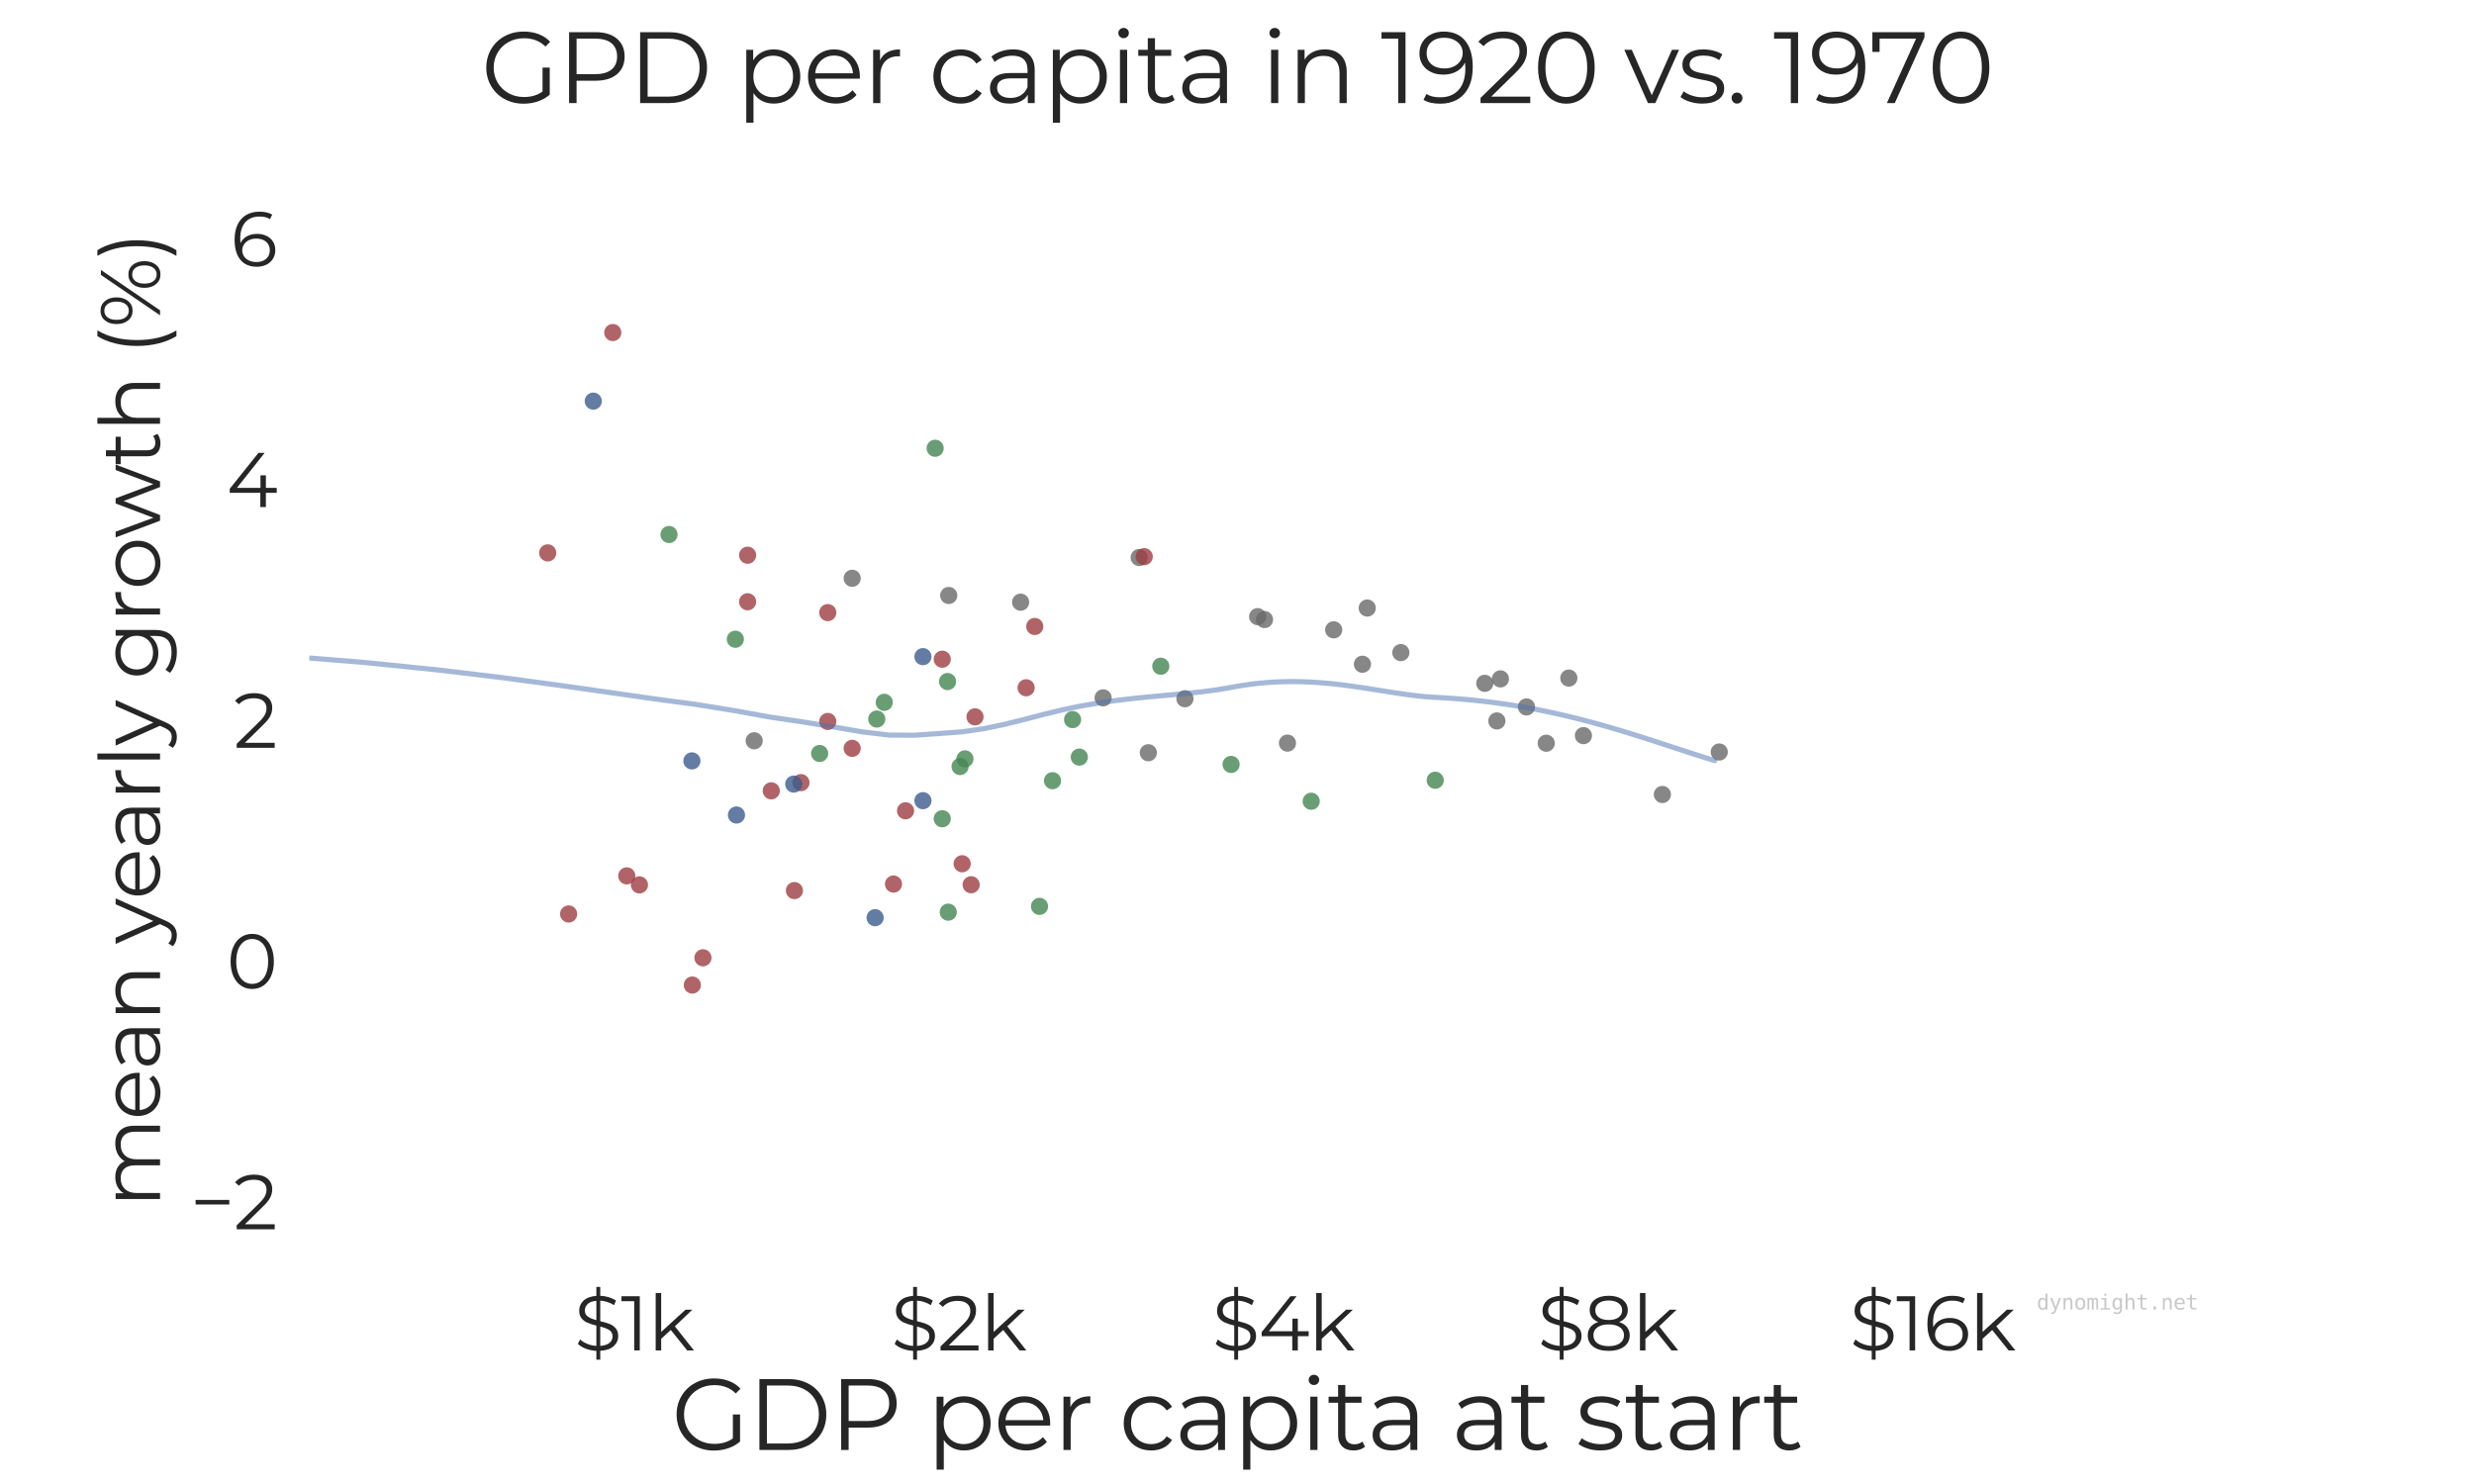 <?xml version="1.0" encoding="utf-8" standalone="no"?>
<!DOCTYPE svg PUBLIC "-//W3C//DTD SVG 1.1//EN"
  "http://www.w3.org/Graphics/SVG/1.1/DTD/svg11.dtd">
<svg height="432pt" version="1.1" viewBox="0 0 720 432" width="720pt" xmlns="http://www.w3.org/2000/svg" xmlns:xlink="http://www.w3.org/1999/xlink">
 <defs>
  <style type="text/css">*{stroke-linecap:butt;stroke-linejoin:round;}</style>
 </defs>
 <g id="figure_1">
  <g id="patch_1">
   <path d="M 0 432 
L 720 432 
L 720 0 
L 0 0 
z
" style="fill:#ffffff;"/>
  </g>
  <g id="axes_1">
   <g id="patch_2">
    <path d="M 90 367.2 
L 648 367.2 
L 648 51.84 
L 90 51.84 
z
" style="fill:#ffffff;"/>
   </g>
   <g id="matplotlib.axis_1">
    <g id="xtick_1">
     <g id="text_1">
      <!-- $1k -->
      <g style="fill:#262626;" transform="translate(167.12 393.111)scale(0.22 -0.22)">
       <defs>
        <path d="M 3635 1184 
Q 3635 691 3257 348 
Q 2880 6 2150 -32 
L 2150 -768 
L 1830 -768 
L 1830 -38 
Q 1363 -13 950 144 
Q 538 301 301 544 
L 486 909 
Q 710 691 1072 544 
Q 1434 397 1830 371 
L 1830 2054 
Q 1389 2163 1094 2288 
Q 800 2413 605 2653 
Q 410 2893 410 3290 
Q 410 3782 768 4118 
Q 1126 4454 1830 4512 
L 1830 5248 
L 2150 5248 
L 2150 4518 
Q 2515 4506 2857 4400 
Q 3200 4294 3450 4122 
L 3290 3744 
Q 3027 3910 2732 4006 
Q 2438 4102 2150 4115 
L 2150 2419 
Q 2624 2304 2925 2185 
Q 3226 2067 3430 1824 
Q 3635 1581 3635 1184 
z
M 877 3302 
Q 877 2970 1123 2797 
Q 1370 2624 1830 2502 
L 1830 4102 
Q 1357 4064 1117 3843 
Q 877 3622 877 3302 
z
M 2150 371 
Q 2656 410 2912 621 
Q 3168 832 3168 1158 
Q 3168 1504 2905 1677 
Q 2643 1850 2150 1971 
L 2150 371 
z
" id="Montserrat-Regular-24" transform="scale(0.016)"/>
        <path d="M 1574 4480 
L 1574 0 
L 1114 0 
L 1114 4070 
L 58 4070 
L 58 4480 
L 1574 4480 
z
" id="Montserrat-Regular-31" transform="scale(0.016)"/>
        <path d="M 1882 1690 
L 1088 960 
L 1088 0 
L 634 0 
L 634 4749 
L 1088 4749 
L 1088 1530 
L 3098 3366 
L 3661 3366 
L 2221 1990 
L 3795 0 
L 3238 0 
L 1882 1690 
z
" id="Montserrat-Regular-6b" transform="scale(0.016)"/>
       </defs>
       <use xlink:href="#Montserrat-Regular-24"/>
       <use x="61.5" xlink:href="#Montserrat-Regular-31"/>
       <use x="97.6" xlink:href="#Montserrat-Regular-6b"/>
      </g>
     </g>
    </g>
    <g id="xtick_2">
     <g id="text_2">
      <!-- $2k -->
      <g style="fill:#262626;" transform="translate(259.309 393.111)scale(0.22 -0.22)">
       <defs>
        <path d="M 3392 410 
L 3392 0 
L 250 0 
L 250 326 
L 2112 2150 
Q 2464 2496 2589 2749 
Q 2714 3002 2714 3258 
Q 2714 3654 2442 3875 
Q 2170 4096 1664 4096 
Q 877 4096 442 3597 
L 115 3878 
Q 378 4186 784 4352 
Q 1190 4518 1702 4518 
Q 2387 4518 2787 4195 
Q 3187 3872 3187 3309 
Q 3187 2963 3033 2643 
Q 2880 2323 2451 1907 
L 928 410 
L 3392 410 
z
" id="Montserrat-Regular-32" transform="scale(0.016)"/>
       </defs>
       <use xlink:href="#Montserrat-Regular-24"/>
       <use x="61.5" xlink:href="#Montserrat-Regular-32"/>
       <use x="118.3" xlink:href="#Montserrat-Regular-6b"/>
      </g>
     </g>
    </g>
    <g id="xtick_3">
     <g id="text_3">
      <!-- $4k -->
      <g style="fill:#262626;" transform="translate(352.752 393.111)scale(0.22 -0.22)">
       <defs>
        <path d="M 4141 1178 
L 3245 1178 
L 3245 0 
L 2784 0 
L 2784 1178 
L 256 1178 
L 256 1510 
L 2630 4480 
L 3142 4480 
L 851 1587 
L 2797 1587 
L 2797 2624 
L 3245 2624 
L 3245 1587 
L 4141 1587 
L 4141 1178 
z
" id="Montserrat-Regular-34" transform="scale(0.016)"/>
       </defs>
       <use xlink:href="#Montserrat-Regular-24"/>
       <use x="61.5" xlink:href="#Montserrat-Regular-34"/>
       <use x="127.6" xlink:href="#Montserrat-Regular-6b"/>
      </g>
     </g>
    </g>
    <g id="xtick_4">
     <g id="text_4">
      <!-- $8k -->
      <g style="fill:#262626;" transform="translate(447.471 393.111)scale(0.22 -0.22)">
       <defs>
        <path d="M 2899 2349 
Q 3322 2208 3549 1926 
Q 3776 1645 3776 1248 
Q 3776 858 3565 566 
Q 3354 275 2960 118 
Q 2566 -38 2035 -38 
Q 1229 -38 768 307 
Q 307 653 307 1248 
Q 307 1651 528 1929 
Q 749 2208 1171 2349 
Q 826 2483 646 2736 
Q 467 2989 467 3334 
Q 467 3878 892 4198 
Q 1318 4518 2035 4518 
Q 2509 4518 2864 4374 
Q 3219 4230 3417 3961 
Q 3616 3693 3616 3334 
Q 3616 2989 3430 2736 
Q 3245 2483 2899 2349 
z
M 928 3322 
Q 928 2950 1222 2732 
Q 1517 2515 2035 2515 
Q 2554 2515 2851 2732 
Q 3149 2950 3149 3315 
Q 3149 3693 2845 3910 
Q 2541 4128 2035 4128 
Q 1523 4128 1225 3910 
Q 928 3693 928 3322 
z
M 2035 352 
Q 2630 352 2966 595 
Q 3302 838 3302 1254 
Q 3302 1670 2966 1910 
Q 2630 2150 2035 2150 
Q 1446 2150 1110 1910 
Q 774 1670 774 1254 
Q 774 832 1107 592 
Q 1440 352 2035 352 
z
" id="Montserrat-Regular-38" transform="scale(0.016)"/>
       </defs>
       <use xlink:href="#Montserrat-Regular-24"/>
       <use x="61.5" xlink:href="#Montserrat-Regular-38"/>
       <use x="125.3" xlink:href="#Montserrat-Regular-6b"/>
      </g>
     </g>
    </g>
    <g id="xtick_5">
     <g id="text_5">
      <!-- $16k -->
      <g style="fill:#262626;" transform="translate(538.284 393.111)scale(0.22 -0.22)">
       <defs>
        <path d="M 2189 2682 
Q 2630 2682 2972 2515 
Q 3315 2349 3507 2045 
Q 3699 1741 3699 1338 
Q 3699 928 3500 614 
Q 3302 301 2953 131 
Q 2605 -38 2170 -38 
Q 1280 -38 806 547 
Q 333 1133 333 2202 
Q 333 2950 589 3468 
Q 845 3987 1305 4252 
Q 1766 4518 2381 4518 
Q 3046 4518 3443 4275 
L 3258 3904 
Q 2938 4115 2387 4115 
Q 1645 4115 1222 3644 
Q 800 3174 800 2278 
Q 800 2118 819 1914 
Q 986 2278 1350 2480 
Q 1715 2682 2189 2682 
z
M 2150 352 
Q 2637 352 2941 617 
Q 3245 883 3245 1325 
Q 3245 1766 2941 2028 
Q 2637 2291 2118 2291 
Q 1779 2291 1520 2163 
Q 1261 2035 1113 1811 
Q 966 1587 966 1312 
Q 966 1056 1104 838 
Q 1242 621 1510 486 
Q 1779 352 2150 352 
z
" id="Montserrat-Regular-36" transform="scale(0.016)"/>
       </defs>
       <use xlink:href="#Montserrat-Regular-24"/>
       <use x="61.5" xlink:href="#Montserrat-Regular-31"/>
       <use x="97.6" xlink:href="#Montserrat-Regular-36"/>
       <use x="158.5" xlink:href="#Montserrat-Regular-6b"/>
      </g>
     </g>
    </g>
    <g id="xtick_6"/>
    <g id="xtick_7"/>
    <g id="xtick_8"/>
    <g id="xtick_9"/>
    <g id="xtick_10"/>
    <g id="xtick_11"/>
    <g id="xtick_12"/>
    <g id="xtick_13"/>
    <g id="xtick_14"/>
    <g id="xtick_15"/>
    <g id="xtick_16"/>
    <g id="xtick_17"/>
   </g>
   <g id="matplotlib.axis_2">
    <g id="ytick_1">
     <g id="text_6">
      <!-- −2 -->
      <g style="fill:#262626;" transform="translate(55.355 357.842)scale(0.22 -0.22)">
       <defs>
        <path d="M 448 2426 
L 3232 2426 
L 3232 2048 
L 448 2048 
L 448 2426 
z
" id="Montserrat-Regular-2212" transform="scale(0.016)"/>
       </defs>
       <use xlink:href="#Montserrat-Regular-2212"/>
       <use x="57.5" xlink:href="#Montserrat-Regular-32"/>
      </g>
     </g>
    </g>
    <g id="ytick_2">
     <g id="text_7">
      <!-- 0 -->
      <g style="fill:#262626;" transform="translate(65.935 287.762)scale(0.22 -0.22)">
       <defs>
        <path d="M 2118 -38 
Q 1600 -38 1193 237 
Q 787 512 560 1027 
Q 333 1542 333 2240 
Q 333 2938 560 3453 
Q 787 3968 1193 4243 
Q 1600 4518 2118 4518 
Q 2637 4518 3043 4243 
Q 3450 3968 3680 3453 
Q 3910 2938 3910 2240 
Q 3910 1542 3680 1027 
Q 3450 512 3043 237 
Q 2637 -38 2118 -38 
z
M 2118 384 
Q 2509 384 2806 601 
Q 3104 819 3270 1235 
Q 3437 1651 3437 2240 
Q 3437 2829 3270 3245 
Q 3104 3661 2806 3878 
Q 2509 4096 2118 4096 
Q 1728 4096 1430 3878 
Q 1133 3661 966 3245 
Q 800 2829 800 2240 
Q 800 1651 966 1235 
Q 1133 819 1430 601 
Q 1728 384 2118 384 
z
" id="Montserrat-Regular-30" transform="scale(0.016)"/>
       </defs>
       <use xlink:href="#Montserrat-Regular-30"/>
      </g>
     </g>
    </g>
    <g id="ytick_3">
     <g id="text_8">
      <!-- 2 -->
      <g style="fill:#262626;" transform="translate(68.005 217.682)scale(0.22 -0.22)">
       <use xlink:href="#Montserrat-Regular-32"/>
      </g>
     </g>
    </g>
    <g id="ytick_4">
     <g id="text_9">
      <!-- 4 -->
      <g style="fill:#262626;" transform="translate(65.959 147.602)scale(0.22 -0.22)">
       <use xlink:href="#Montserrat-Regular-34"/>
      </g>
     </g>
    </g>
    <g id="ytick_5">
     <g id="text_10">
      <!-- 6 -->
      <g style="fill:#262626;" transform="translate(67.101 77.522)scale(0.22 -0.22)">
       <use xlink:href="#Montserrat-Regular-36"/>
      </g>
     </g>
    </g>
    <g id="text_11">
     <!-- mean yearly growth (%) -->
     <g style="fill:#262626;" transform="translate(46.577 351.473)rotate(-90)scale(0.24 -0.24)">
      <defs>
       <path d="M 4832 3392 
Q 5466 3392 5827 3027 
Q 6189 2662 6189 1952 
L 6189 0 
L 5734 0 
L 5734 1907 
Q 5734 2432 5481 2707 
Q 5229 2982 4768 2982 
Q 4243 2982 3942 2659 
Q 3642 2336 3642 1766 
L 3642 0 
L 3187 0 
L 3187 1907 
Q 3187 2432 2934 2707 
Q 2682 2982 2214 2982 
Q 1696 2982 1392 2659 
Q 1088 2336 1088 1766 
L 1088 0 
L 634 0 
L 634 3366 
L 1069 3366 
L 1069 2752 
Q 1248 3059 1568 3225 
Q 1888 3392 2304 3392 
Q 2726 3392 3036 3213 
Q 3347 3034 3501 2682 
Q 3686 3014 4035 3203 
Q 4384 3392 4832 3392 
z
" id="Montserrat-Regular-6d" transform="scale(0.016)"/>
       <path d="M 3565 1542 
L 749 1542 
Q 787 1018 1152 694 
Q 1517 371 2074 371 
Q 2387 371 2649 483 
Q 2912 595 3104 813 
L 3360 518 
Q 3136 250 2800 109 
Q 2464 -32 2061 -32 
Q 1542 -32 1142 189 
Q 742 410 518 800 
Q 294 1190 294 1683 
Q 294 2176 508 2566 
Q 723 2957 1097 3174 
Q 1472 3392 1939 3392 
Q 2406 3392 2777 3174 
Q 3149 2957 3360 2569 
Q 3571 2182 3571 1683 
L 3565 1542 
z
M 1939 3002 
Q 1453 3002 1123 2691 
Q 794 2381 749 1882 
L 3136 1882 
Q 3091 2381 2761 2691 
Q 2432 3002 1939 3002 
z
" id="Montserrat-Regular-65" transform="scale(0.016)"/>
       <path d="M 1811 3392 
Q 2470 3392 2822 3062 
Q 3174 2733 3174 2086 
L 3174 0 
L 2739 0 
L 2739 525 
Q 2586 262 2288 115 
Q 1990 -32 1581 -32 
Q 1018 -32 685 237 
Q 352 506 352 947 
Q 352 1376 662 1638 
Q 973 1901 1651 1901 
L 2720 1901 
L 2720 2106 
Q 2720 2541 2477 2768 
Q 2234 2995 1766 2995 
Q 1446 2995 1152 2889 
Q 858 2784 646 2598 
L 442 2938 
Q 698 3155 1056 3273 
Q 1414 3392 1811 3392 
z
M 1651 326 
Q 2035 326 2310 502 
Q 2586 678 2720 1011 
L 2720 1562 
L 1664 1562 
Q 800 1562 800 960 
Q 800 666 1024 496 
Q 1248 326 1651 326 
z
" id="Montserrat-Regular-61" transform="scale(0.016)"/>
       <path d="M 2349 3392 
Q 2982 3392 3356 3024 
Q 3731 2656 3731 1952 
L 3731 0 
L 3277 0 
L 3277 1907 
Q 3277 2432 3014 2707 
Q 2752 2982 2266 2982 
Q 1722 2982 1405 2659 
Q 1088 2336 1088 1766 
L 1088 0 
L 634 0 
L 634 3366 
L 1069 3366 
L 1069 2746 
Q 1254 3053 1584 3222 
Q 1914 3392 2349 3392 
z
" id="Montserrat-Regular-6e" transform="scale(0.016)"/>
       <path id="Montserrat-Regular-20" transform="scale(0.016)"/>
       <path d="M 3462 3366 
L 1779 -403 
Q 1574 -877 1305 -1075 
Q 1037 -1274 659 -1274 
Q 416 -1274 205 -1197 
Q -6 -1120 -160 -966 
L 51 -627 
Q 307 -883 666 -883 
Q 896 -883 1059 -755 
Q 1222 -627 1363 -320 
L 1510 6 
L 6 3366 
L 480 3366 
L 1747 506 
L 3014 3366 
L 3462 3366 
z
" id="Montserrat-Regular-79" transform="scale(0.016)"/>
       <path d="M 1069 2707 
Q 1229 3046 1545 3219 
Q 1862 3392 2330 3392 
L 2330 2950 
L 2221 2957 
Q 1690 2957 1389 2630 
Q 1088 2304 1088 1715 
L 1088 0 
L 634 0 
L 634 3366 
L 1069 3366 
L 1069 2707 
z
" id="Montserrat-Regular-72" transform="scale(0.016)"/>
       <path d="M 634 4749 
L 1088 4749 
L 1088 0 
L 634 0 
L 634 4749 
z
" id="Montserrat-Regular-6c" transform="scale(0.016)"/>
       <path d="M 3750 3366 
L 3750 410 
Q 3750 -448 3331 -861 
Q 2912 -1274 2067 -1274 
Q 1600 -1274 1181 -1136 
Q 762 -998 499 -755 
L 730 -410 
Q 973 -627 1321 -748 
Q 1670 -870 2054 -870 
Q 2694 -870 2995 -572 
Q 3296 -275 3296 352 
L 3296 781 
Q 3085 461 2742 294 
Q 2400 128 1984 128 
Q 1510 128 1123 336 
Q 736 544 515 918 
Q 294 1293 294 1766 
Q 294 2240 515 2611 
Q 736 2982 1120 3187 
Q 1504 3392 1984 3392 
Q 2413 3392 2758 3219 
Q 3104 3046 3315 2720 
L 3315 3366 
L 3750 3366 
z
M 2029 531 
Q 2394 531 2688 688 
Q 2982 845 3145 1126 
Q 3309 1408 3309 1766 
Q 3309 2125 3145 2403 
Q 2982 2682 2691 2838 
Q 2400 2995 2029 2995 
Q 1664 2995 1373 2841 
Q 1082 2688 918 2406 
Q 755 2125 755 1766 
Q 755 1408 918 1126 
Q 1082 845 1373 688 
Q 1664 531 2029 531 
z
" id="Montserrat-Regular-67" transform="scale(0.016)"/>
       <path d="M 2010 -32 
Q 1523 -32 1132 189 
Q 742 410 518 800 
Q 294 1190 294 1683 
Q 294 2176 518 2566 
Q 742 2957 1132 3174 
Q 1523 3392 2010 3392 
Q 2496 3392 2886 3174 
Q 3277 2957 3497 2566 
Q 3718 2176 3718 1683 
Q 3718 1190 3497 800 
Q 3277 410 2886 189 
Q 2496 -32 2010 -32 
z
M 2010 371 
Q 2368 371 2653 534 
Q 2938 698 3098 998 
Q 3258 1299 3258 1683 
Q 3258 2067 3098 2368 
Q 2938 2669 2653 2832 
Q 2368 2995 2010 2995 
Q 1651 2995 1366 2832 
Q 1082 2669 918 2368 
Q 755 2067 755 1683 
Q 755 1299 918 998 
Q 1082 698 1366 534 
Q 1651 371 2010 371 
z
" id="Montserrat-Regular-6f" transform="scale(0.016)"/>
       <path d="M 5574 3366 
L 4301 0 
L 3872 0 
L 2810 2758 
L 1747 0 
L 1318 0 
L 51 3366 
L 486 3366 
L 1542 506 
L 2624 3366 
L 3014 3366 
L 4090 506 
L 5158 3366 
L 5574 3366 
z
" id="Montserrat-Regular-77" transform="scale(0.016)"/>
       <path d="M 2406 205 
Q 2278 90 2089 29 
Q 1901 -32 1696 -32 
Q 1222 -32 966 224 
Q 710 480 710 947 
L 710 2982 
L 109 2982 
L 109 3366 
L 710 3366 
L 710 4102 
L 1165 4102 
L 1165 3366 
L 2189 3366 
L 2189 2982 
L 1165 2982 
L 1165 973 
Q 1165 672 1315 515 
Q 1466 358 1747 358 
Q 1888 358 2019 403 
Q 2150 448 2246 531 
L 2406 205 
z
" id="Montserrat-Regular-74" transform="scale(0.016)"/>
       <path d="M 2349 3392 
Q 2982 3392 3356 3024 
Q 3731 2656 3731 1952 
L 3731 0 
L 3277 0 
L 3277 1907 
Q 3277 2432 3014 2707 
Q 2752 2982 2266 2982 
Q 1722 2982 1405 2659 
Q 1088 2336 1088 1766 
L 1088 0 
L 634 0 
L 634 4749 
L 1088 4749 
L 1088 2778 
Q 1274 3072 1600 3232 
Q 1926 3392 2349 3392 
z
" id="Montserrat-Regular-68" transform="scale(0.016)"/>
       <path d="M 1408 -1242 
Q 1050 -653 858 112 
Q 666 877 666 1754 
Q 666 2630 858 3401 
Q 1050 4173 1408 4749 
L 1843 4749 
Q 1466 4102 1290 3360 
Q 1114 2618 1114 1754 
Q 1114 890 1290 147 
Q 1466 -595 1843 -1242 
L 1408 -1242 
z
" id="Montserrat-Regular-28" transform="scale(0.016)"/>
       <path d="M 1280 2080 
Q 826 2080 547 2416 
Q 269 2752 269 3296 
Q 269 3840 547 4176 
Q 826 4512 1280 4512 
Q 1728 4512 2009 4179 
Q 2291 3846 2291 3296 
Q 2291 2746 2009 2413 
Q 1728 2080 1280 2080 
z
M 3994 4480 
L 4371 4480 
L 1312 0 
L 934 0 
L 3994 4480 
z
M 1280 2368 
Q 1594 2368 1782 2614 
Q 1971 2861 1971 3296 
Q 1971 3731 1782 3977 
Q 1594 4224 1280 4224 
Q 960 4224 774 3974 
Q 589 3725 589 3296 
Q 589 2867 774 2617 
Q 960 2368 1280 2368 
z
M 4026 -32 
Q 3578 -32 3296 304 
Q 3014 640 3014 1184 
Q 3014 1728 3296 2064 
Q 3578 2400 4026 2400 
Q 4480 2400 4758 2064 
Q 5037 1728 5037 1184 
Q 5037 640 4758 304 
Q 4480 -32 4026 -32 
z
M 4026 256 
Q 4346 256 4531 505 
Q 4717 755 4717 1184 
Q 4717 1613 4531 1862 
Q 4346 2112 4026 2112 
Q 3712 2112 3523 1865 
Q 3334 1619 3334 1184 
Q 3334 749 3523 502 
Q 3712 256 4026 256 
z
" id="Montserrat-Regular-25" transform="scale(0.016)"/>
       <path d="M 256 -1242 
Q 634 -595 813 144 
Q 992 883 992 1754 
Q 992 2624 813 3363 
Q 634 4102 256 4749 
L 691 4749 
Q 1050 4173 1245 3401 
Q 1440 2630 1440 1754 
Q 1440 877 1248 109 
Q 1056 -659 691 -1242 
L 256 -1242 
z
" id="Montserrat-Regular-29" transform="scale(0.016)"/>
      </defs>
      <use xlink:href="#Montserrat-Regular-6d"/>
      <use x="106.1" xlink:href="#Montserrat-Regular-65"/>
      <use x="166.5" xlink:href="#Montserrat-Regular-61"/>
      <use x="225.5" xlink:href="#Montserrat-Regular-6e"/>
      <use x="293.2" xlink:href="#Montserrat-Regular-20"/>
      <use x="319.4" xlink:href="#Montserrat-Regular-79"/>
      <use x="373.6" xlink:href="#Montserrat-Regular-65"/>
      <use x="434" xlink:href="#Montserrat-Regular-61"/>
      <use x="493" xlink:href="#Montserrat-Regular-72"/>
      <use x="533.1" xlink:href="#Montserrat-Regular-6c"/>
      <use x="560" xlink:href="#Montserrat-Regular-79"/>
      <use x="614.2" xlink:href="#Montserrat-Regular-20"/>
      <use x="640.4" xlink:href="#Montserrat-Regular-67"/>
      <use x="709" xlink:href="#Montserrat-Regular-72"/>
      <use x="749.1" xlink:href="#Montserrat-Regular-6f"/>
      <use x="811.8" xlink:href="#Montserrat-Regular-77"/>
      <use x="899.7" xlink:href="#Montserrat-Regular-74"/>
      <use x="940.3" xlink:href="#Montserrat-Regular-68"/>
      <use x="1008" xlink:href="#Montserrat-Regular-20"/>
      <use x="1034.2" xlink:href="#Montserrat-Regular-28"/>
      <use x="1067.1" xlink:href="#Montserrat-Regular-25"/>
      <use x="1150" xlink:href="#Montserrat-Regular-29"/>
     </g>
    </g>
   </g>
   <g id="line2d_1">
    <defs>
     <path d="M 0 2.5 
C 0.663 2.5 1.299 2.237 1.768 1.768 
C 2.237 1.299 2.5 0.663 2.5 0 
C 2.5 -0.663 2.237 -1.299 1.768 -1.768 
C 1.299 -2.237 0.663 -2.5 0 -2.5 
C -0.663 -2.5 -1.299 -2.237 -1.768 -1.768 
C -2.237 -1.299 -2.5 -0.663 -2.5 0 
C -2.5 0.663 -2.237 1.299 -1.768 1.768 
C -1.299 2.237 -0.663 2.5 0 2.5 
z
" id="m1860af53fb" style="stroke:#000000;stroke-opacity:0;"/>
    </defs>
    <g clip-path="url(#p93291cdd8a)">
     <use style="fill:#9d3e42;fill-opacity:0.8;stroke:#000000;stroke-opacity:0;" x="0" xlink:href="#m1860af53fb" y="0"/>
    </g>
   </g>
   <g id="line2d_2">
    <defs>
     <path d="M 0 2.5 
C 0.663 2.5 1.299 2.237 1.768 1.768 
C 2.237 1.299 2.5 0.663 2.5 0 
C 2.5 -0.663 2.237 -1.299 1.768 -1.768 
C 1.299 -2.237 0.663 -2.5 0 -2.5 
C -0.663 -2.5 -1.299 -2.237 -1.768 -1.768 
C -2.237 -1.299 -2.5 -0.663 -2.5 0 
C -2.5 0.663 -2.237 1.299 -1.768 1.768 
C -1.299 2.237 -0.663 2.5 0 2.5 
z
" id="mf526d3dead" style="stroke:#000000;stroke-opacity:0;"/>
    </defs>
    <g clip-path="url(#p93291cdd8a)">
     <use style="fill:#3d5b8d;fill-opacity:0.8;stroke:#000000;stroke-opacity:0;" x="0" xlink:href="#mf526d3dead" y="0"/>
    </g>
   </g>
   <g id="line2d_3">
    <defs>
     <path d="M 0 2.5 
C 0.663 2.5 1.299 2.237 1.768 1.768 
C 2.237 1.299 2.5 0.663 2.5 0 
C 2.5 -0.663 2.237 -1.299 1.768 -1.768 
C 1.299 -2.237 0.663 -2.5 0 -2.5 
C -0.663 -2.5 -1.299 -2.237 -1.768 -1.768 
C -2.237 -1.299 -2.5 -0.663 -2.5 0 
C -2.5 0.663 -2.237 1.299 -1.768 1.768 
C -1.299 2.237 -0.663 2.5 0 2.5 
z
" id="m524c89d105" style="stroke:#000000;stroke-opacity:0;"/>
    </defs>
    <g clip-path="url(#p93291cdd8a)">
     <use style="fill:#696969;fill-opacity:0.8;stroke:#000000;stroke-opacity:0;" x="219.487" xlink:href="#m524c89d105" y="215.649"/>
    </g>
   </g>
   <g id="line2d_4">
    <g clip-path="url(#p93291cdd8a)">
     <use style="fill:#9d3e42;fill-opacity:0.8;stroke:#000000;stroke-opacity:0;" x="0" xlink:href="#m1860af53fb" y="0"/>
    </g>
   </g>
   <g id="line2d_5">
    <defs>
     <path d="M 0 2.5 
C 0.663 2.5 1.299 2.237 1.768 1.768 
C 2.237 1.299 2.5 0.663 2.5 0 
C 2.5 -0.663 2.237 -1.299 1.768 -1.768 
C 1.299 -2.237 0.663 -2.5 0 -2.5 
C -0.663 -2.5 -1.299 -2.237 -1.768 -1.768 
C -2.237 -1.299 -2.5 -0.663 -2.5 0 
C -2.5 0.663 -2.237 1.299 -1.768 1.768 
C -1.299 2.237 -0.663 2.5 0 2.5 
z
" id="m8441ec6050" style="stroke:#000000;stroke-opacity:0;"/>
    </defs>
    <g clip-path="url(#p93291cdd8a)">
     <use style="fill:#448653;fill-opacity:0.8;stroke:#000000;stroke-opacity:0;" x="417.688" xlink:href="#m8441ec6050" y="227.135"/>
    </g>
   </g>
   <g id="line2d_6">
    <g clip-path="url(#p93291cdd8a)">
     <use style="fill:#9d3e42;fill-opacity:0.8;stroke:#000000;stroke-opacity:0;" x="0" xlink:href="#m1860af53fb" y="0"/>
    </g>
   </g>
   <g id="line2d_7">
    <g clip-path="url(#p93291cdd8a)">
     <use style="fill:#696969;fill-opacity:0.8;stroke:#000000;stroke-opacity:0;" x="460.819" xlink:href="#m524c89d105" y="214.145"/>
    </g>
   </g>
   <g id="line2d_8">
    <g clip-path="url(#p93291cdd8a)">
     <use style="fill:#696969;fill-opacity:0.8;stroke:#000000;stroke-opacity:0;" x="368.012" xlink:href="#m524c89d105" y="180.357"/>
    </g>
   </g>
   <g id="line2d_9">
    <g clip-path="url(#p93291cdd8a)">
     <use style="fill:#9d3e42;fill-opacity:0.8;stroke:#000000;stroke-opacity:0;" x="0" xlink:href="#m1860af53fb" y="0"/>
    </g>
   </g>
   <g id="line2d_10">
    <g clip-path="url(#p93291cdd8a)">
     <use style="fill:#3d5b8d;fill-opacity:0.8;stroke:#000000;stroke-opacity:0;" x="0" xlink:href="#mf526d3dead" y="0"/>
    </g>
   </g>
   <g id="line2d_11">
    <g clip-path="url(#p93291cdd8a)">
     <use style="fill:#696969;fill-opacity:0.8;stroke:#000000;stroke-opacity:0;" x="435.63" xlink:href="#m524c89d105" y="209.871"/>
    </g>
   </g>
   <g id="line2d_12">
    <g clip-path="url(#p93291cdd8a)">
     <use style="fill:#3d5b8d;fill-opacity:0.8;stroke:#000000;stroke-opacity:0;" x="0" xlink:href="#mf526d3dead" y="0"/>
    </g>
   </g>
   <g id="line2d_13">
    <g clip-path="url(#p93291cdd8a)">
     <use style="fill:#3d5b8d;fill-opacity:0.8;stroke:#000000;stroke-opacity:0;" x="0" xlink:href="#mf526d3dead" y="0"/>
    </g>
   </g>
   <g id="line2d_14">
    <g clip-path="url(#p93291cdd8a)">
     <use style="fill:#9d3e42;fill-opacity:0.8;stroke:#000000;stroke-opacity:0;" x="0" xlink:href="#m1860af53fb" y="0"/>
    </g>
   </g>
   <g id="line2d_15">
    <g clip-path="url(#p93291cdd8a)">
     <use style="fill:#696969;fill-opacity:0.8;stroke:#000000;stroke-opacity:0;" x="248.009" xlink:href="#m524c89d105" y="168.338"/>
    </g>
   </g>
   <g id="line2d_16">
    <g clip-path="url(#p93291cdd8a)">
     <use style="fill:#9d3e42;fill-opacity:0.8;stroke:#000000;stroke-opacity:0;" x="0" xlink:href="#m1860af53fb" y="0"/>
    </g>
   </g>
   <g id="line2d_17">
    <g clip-path="url(#p93291cdd8a)">
     <use style="fill:#696969;fill-opacity:0.8;stroke:#000000;stroke-opacity:0;" x="0" xlink:href="#m524c89d105" y="0"/>
    </g>
   </g>
   <g id="line2d_18">
    <g clip-path="url(#p93291cdd8a)">
     <use style="fill:#696969;fill-opacity:0.8;stroke:#000000;stroke-opacity:0;" x="0" xlink:href="#m524c89d105" y="0"/>
    </g>
   </g>
   <g id="line2d_19">
    <g clip-path="url(#p93291cdd8a)">
     <use style="fill:#448653;fill-opacity:0.8;stroke:#000000;stroke-opacity:0;" x="274.218" xlink:href="#m8441ec6050" y="238.34"/>
    </g>
   </g>
   <g id="line2d_20">
    <g clip-path="url(#p93291cdd8a)">
     <use style="fill:#448653;fill-opacity:0.8;stroke:#000000;stroke-opacity:0;" x="214.002" xlink:href="#m8441ec6050" y="186.085"/>
    </g>
   </g>
   <g id="line2d_21">
    <g clip-path="url(#p93291cdd8a)">
     <use style="fill:#448653;fill-opacity:0.8;stroke:#000000;stroke-opacity:0;" x="0" xlink:href="#m8441ec6050" y="0"/>
    </g>
   </g>
   <g id="line2d_22">
    <g clip-path="url(#p93291cdd8a)">
     <use style="fill:#3d5b8d;fill-opacity:0.8;stroke:#000000;stroke-opacity:0;" x="0" xlink:href="#mf526d3dead" y="0"/>
    </g>
   </g>
   <g id="line2d_23">
    <g clip-path="url(#p93291cdd8a)">
     <use style="fill:#3d5b8d;fill-opacity:0.8;stroke:#000000;stroke-opacity:0;" x="0" xlink:href="#mf526d3dead" y="0"/>
    </g>
   </g>
   <g id="line2d_24">
    <g clip-path="url(#p93291cdd8a)">
     <use style="fill:#696969;fill-opacity:0.8;stroke:#000000;stroke-opacity:0;" x="432.111" xlink:href="#m524c89d105" y="198.922"/>
    </g>
   </g>
   <g id="line2d_25">
    <g clip-path="url(#p93291cdd8a)">
     <use style="fill:#696969;fill-opacity:0.8;stroke:#000000;stroke-opacity:0;" x="456.573" xlink:href="#m524c89d105" y="197.392"/>
    </g>
   </g>
   <g id="line2d_26">
    <g clip-path="url(#p93291cdd8a)">
     <use style="fill:#448653;fill-opacity:0.8;stroke:#000000;stroke-opacity:0;" x="381.596" xlink:href="#m8441ec6050" y="233.248"/>
    </g>
   </g>
   <g id="line2d_27">
    <g clip-path="url(#p93291cdd8a)">
     <use style="fill:#9d3e42;fill-opacity:0.8;stroke:#000000;stroke-opacity:0;" x="182.406" xlink:href="#m1860af53fb" y="254.975"/>
    </g>
   </g>
   <g id="line2d_28">
    <g clip-path="url(#p93291cdd8a)">
     <use style="fill:#3d5b8d;fill-opacity:0.8;stroke:#000000;stroke-opacity:0;" x="0" xlink:href="#mf526d3dead" y="0"/>
    </g>
   </g>
   <g id="line2d_29">
    <g clip-path="url(#p93291cdd8a)">
     <use style="fill:#3d5b8d;fill-opacity:0.8;stroke:#000000;stroke-opacity:0;" x="0" xlink:href="#mf526d3dead" y="0"/>
    </g>
   </g>
   <g id="line2d_30">
    <g clip-path="url(#p93291cdd8a)">
     <use style="fill:#3d5b8d;fill-opacity:0.8;stroke:#000000;stroke-opacity:0;" x="0" xlink:href="#mf526d3dead" y="0"/>
    </g>
   </g>
   <g id="line2d_31">
    <g clip-path="url(#p93291cdd8a)">
     <use style="fill:#3d5b8d;fill-opacity:0.8;stroke:#000000;stroke-opacity:0;" x="0" xlink:href="#mf526d3dead" y="0"/>
    </g>
   </g>
   <g id="line2d_32">
    <g clip-path="url(#p93291cdd8a)">
     <use style="fill:#448653;fill-opacity:0.8;stroke:#000000;stroke-opacity:0;" x="257.343" xlink:href="#m8441ec6050" y="204.45"/>
    </g>
   </g>
   <g id="line2d_33">
    <g clip-path="url(#p93291cdd8a)">
     <use style="fill:#3d5b8d;fill-opacity:0.8;stroke:#000000;stroke-opacity:0;" x="0" xlink:href="#mf526d3dead" y="0"/>
    </g>
   </g>
   <g id="line2d_34">
    <g clip-path="url(#p93291cdd8a)">
     <use style="fill:#3d5b8d;fill-opacity:0.8;stroke:#000000;stroke-opacity:0;" x="0" xlink:href="#mf526d3dead" y="0"/>
    </g>
   </g>
   <g id="line2d_35">
    <g clip-path="url(#p93291cdd8a)">
     <use style="fill:#448653;fill-opacity:0.8;stroke:#000000;stroke-opacity:0;" x="314.111" xlink:href="#m8441ec6050" y="220.391"/>
    </g>
   </g>
   <g id="line2d_36">
    <g clip-path="url(#p93291cdd8a)">
     <use style="fill:#448653;fill-opacity:0.8;stroke:#000000;stroke-opacity:0;" x="337.822" xlink:href="#m8441ec6050" y="193.943"/>
    </g>
   </g>
   <g id="line2d_37">
    <g clip-path="url(#p93291cdd8a)">
     <use style="fill:#448653;fill-opacity:0.8;stroke:#000000;stroke-opacity:0;" x="302.525" xlink:href="#m8441ec6050" y="263.844"/>
    </g>
   </g>
   <g id="line2d_38">
    <g clip-path="url(#p93291cdd8a)">
     <use style="fill:#9d3e42;fill-opacity:0.8;stroke:#000000;stroke-opacity:0;" x="0" xlink:href="#m1860af53fb" y="0"/>
    </g>
   </g>
   <g id="line2d_39">
    <g clip-path="url(#p93291cdd8a)">
     <use style="fill:#696969;fill-opacity:0.8;stroke:#000000;stroke-opacity:0;" x="0" xlink:href="#m524c89d105" y="0"/>
    </g>
   </g>
   <g id="line2d_40">
    <g clip-path="url(#p93291cdd8a)">
     <use style="fill:#696969;fill-opacity:0.8;stroke:#000000;stroke-opacity:0;" x="388.141" xlink:href="#m524c89d105" y="183.35"/>
    </g>
   </g>
   <g id="line2d_41">
    <g clip-path="url(#p93291cdd8a)">
     <use style="fill:#3d5b8d;fill-opacity:0.8;stroke:#000000;stroke-opacity:0;" x="0" xlink:href="#mf526d3dead" y="0"/>
    </g>
   </g>
   <g id="line2d_42">
    <g clip-path="url(#p93291cdd8a)">
     <use style="fill:#448653;fill-opacity:0.8;stroke:#000000;stroke-opacity:0;" x="0" xlink:href="#m8441ec6050" y="0"/>
    </g>
   </g>
   <g id="line2d_43">
    <g clip-path="url(#p93291cdd8a)">
     <use style="fill:#696969;fill-opacity:0.8;stroke:#000000;stroke-opacity:0;" x="436.662" xlink:href="#m524c89d105" y="197.628"/>
    </g>
   </g>
   <g id="line2d_44">
    <g clip-path="url(#p93291cdd8a)">
     <use style="fill:#448653;fill-opacity:0.8;stroke:#000000;stroke-opacity:0;" x="0" xlink:href="#m8441ec6050" y="0"/>
    </g>
   </g>
   <g id="line2d_45">
    <g clip-path="url(#p93291cdd8a)">
     <use style="fill:#3d5b8d;fill-opacity:0.8;stroke:#000000;stroke-opacity:0;" x="268.601" xlink:href="#mf526d3dead" y="233.082"/>
    </g>
   </g>
   <g id="line2d_46">
    <g clip-path="url(#p93291cdd8a)">
     <use style="fill:#448653;fill-opacity:0.8;stroke:#000000;stroke-opacity:0;" x="255.17" xlink:href="#m8441ec6050" y="209.313"/>
    </g>
   </g>
   <g id="line2d_47">
    <g clip-path="url(#p93291cdd8a)">
     <use style="fill:#3d5b8d;fill-opacity:0.8;stroke:#000000;stroke-opacity:0;" x="254.682" xlink:href="#mf526d3dead" y="267.144"/>
    </g>
   </g>
   <g id="line2d_48">
    <g clip-path="url(#p93291cdd8a)">
     <use style="fill:#696969;fill-opacity:0.8;stroke:#000000;stroke-opacity:0;" x="344.848" xlink:href="#m524c89d105" y="203.402"/>
    </g>
   </g>
   <g id="line2d_49">
    <g clip-path="url(#p93291cdd8a)">
     <use style="fill:#696969;fill-opacity:0.8;stroke:#000000;stroke-opacity:0;" x="0" xlink:href="#m524c89d105" y="0"/>
    </g>
   </g>
   <g id="line2d_50">
    <g clip-path="url(#p93291cdd8a)">
     <use style="fill:#3d5b8d;fill-opacity:0.8;stroke:#000000;stroke-opacity:0;" x="0" xlink:href="#mf526d3dead" y="0"/>
    </g>
   </g>
   <g id="line2d_51">
    <g clip-path="url(#p93291cdd8a)">
     <use style="fill:#696969;fill-opacity:0.8;stroke:#000000;stroke-opacity:0;" x="331.53" xlink:href="#m524c89d105" y="162.29"/>
    </g>
   </g>
   <g id="line2d_52">
    <g clip-path="url(#p93291cdd8a)">
     <use style="fill:#696969;fill-opacity:0.8;stroke:#000000;stroke-opacity:0;" x="407.679" xlink:href="#m524c89d105" y="189.971"/>
    </g>
   </g>
   <g id="line2d_53">
    <g clip-path="url(#p93291cdd8a)">
     <use style="fill:#3d5b8d;fill-opacity:0.8;stroke:#000000;stroke-opacity:0;" x="0" xlink:href="#mf526d3dead" y="0"/>
    </g>
   </g>
   <g id="line2d_54">
    <g clip-path="url(#p93291cdd8a)">
     <use style="fill:#696969;fill-opacity:0.8;stroke:#000000;stroke-opacity:0;" x="449.996" xlink:href="#m524c89d105" y="216.359"/>
    </g>
   </g>
   <g id="line2d_55">
    <g clip-path="url(#p93291cdd8a)">
     <use style="fill:#9d3e42;fill-opacity:0.8;stroke:#000000;stroke-opacity:0;" x="0" xlink:href="#m1860af53fb" y="0"/>
    </g>
   </g>
   <g id="line2d_56">
    <g clip-path="url(#p93291cdd8a)">
     <use style="fill:#3d5b8d;fill-opacity:0.8;stroke:#000000;stroke-opacity:0;" x="214.331" xlink:href="#mf526d3dead" y="237.253"/>
    </g>
   </g>
   <g id="line2d_57">
    <g clip-path="url(#p93291cdd8a)">
     <use style="fill:#3d5b8d;fill-opacity:0.8;stroke:#000000;stroke-opacity:0;" x="0" xlink:href="#mf526d3dead" y="0"/>
    </g>
   </g>
   <g id="line2d_58">
    <g clip-path="url(#p93291cdd8a)">
     <use style="fill:#3d5b8d;fill-opacity:0.8;stroke:#000000;stroke-opacity:0;" x="0" xlink:href="#mf526d3dead" y="0"/>
    </g>
   </g>
   <g id="line2d_59">
    <g clip-path="url(#p93291cdd8a)">
     <use style="fill:#3d5b8d;fill-opacity:0.8;stroke:#000000;stroke-opacity:0;" x="0" xlink:href="#mf526d3dead" y="0"/>
    </g>
   </g>
   <g id="line2d_60">
    <g clip-path="url(#p93291cdd8a)">
     <use style="fill:#3d5b8d;fill-opacity:0.8;stroke:#000000;stroke-opacity:0;" x="0" xlink:href="#mf526d3dead" y="0"/>
    </g>
   </g>
   <g id="line2d_61">
    <g clip-path="url(#p93291cdd8a)">
     <use style="fill:#696969;fill-opacity:0.8;stroke:#000000;stroke-opacity:0;" x="297.028" xlink:href="#m524c89d105" y="175.298"/>
    </g>
   </g>
   <g id="line2d_62">
    <g clip-path="url(#p93291cdd8a)">
     <use style="fill:#448653;fill-opacity:0.8;stroke:#000000;stroke-opacity:0;" x="280.827" xlink:href="#m8441ec6050" y="220.915"/>
    </g>
   </g>
   <g id="line2d_63">
    <g clip-path="url(#p93291cdd8a)">
     <use style="fill:#9d3e42;fill-opacity:0.8;stroke:#000000;stroke-opacity:0;" x="301.142" xlink:href="#m1860af53fb" y="182.37"/>
    </g>
   </g>
   <g id="line2d_64">
    <g clip-path="url(#p93291cdd8a)">
     <use style="fill:#448653;fill-opacity:0.8;stroke:#000000;stroke-opacity:0;" x="275.97" xlink:href="#m8441ec6050" y="265.535"/>
    </g>
   </g>
   <g id="line2d_65">
    <g clip-path="url(#p93291cdd8a)">
     <use style="fill:#696969;fill-opacity:0.8;stroke:#000000;stroke-opacity:0;" x="0" xlink:href="#m524c89d105" y="0"/>
    </g>
   </g>
   <g id="line2d_66">
    <g clip-path="url(#p93291cdd8a)">
     <use style="fill:#448653;fill-opacity:0.8;stroke:#000000;stroke-opacity:0;" x="0" xlink:href="#m8441ec6050" y="0"/>
    </g>
   </g>
   <g id="line2d_67">
    <g clip-path="url(#p93291cdd8a)">
     <use style="fill:#696969;fill-opacity:0.8;stroke:#000000;stroke-opacity:0;" x="321.038" xlink:href="#m524c89d105" y="203.147"/>
    </g>
   </g>
   <g id="line2d_68">
    <g clip-path="url(#p93291cdd8a)">
     <use style="fill:#9d3e42;fill-opacity:0.8;stroke:#000000;stroke-opacity:0;" x="231.196" xlink:href="#m1860af53fb" y="259.256"/>
    </g>
   </g>
   <g id="line2d_69">
    <g clip-path="url(#p93291cdd8a)">
     <use style="fill:#9d3e42;fill-opacity:0.8;stroke:#000000;stroke-opacity:0;" x="186.092" xlink:href="#m1860af53fb" y="257.593"/>
    </g>
   </g>
   <g id="line2d_70">
    <g clip-path="url(#p93291cdd8a)">
     <use style="fill:#696969;fill-opacity:0.8;stroke:#000000;stroke-opacity:0;" x="374.686" xlink:href="#m524c89d105" y="216.323"/>
    </g>
   </g>
   <g id="line2d_71">
    <g clip-path="url(#p93291cdd8a)">
     <use style="fill:#9d3e42;fill-opacity:0.8;stroke:#000000;stroke-opacity:0;" x="217.576" xlink:href="#m1860af53fb" y="161.624"/>
    </g>
   </g>
   <g id="line2d_72">
    <g clip-path="url(#p93291cdd8a)">
     <use style="fill:#9d3e42;fill-opacity:0.8;stroke:#000000;stroke-opacity:0;" x="217.576" xlink:href="#m1860af53fb" y="175.174"/>
    </g>
   </g>
   <g id="line2d_73">
    <g clip-path="url(#p93291cdd8a)">
     <use style="fill:#696969;fill-opacity:0.8;stroke:#000000;stroke-opacity:0;" x="0" xlink:href="#m524c89d105" y="0"/>
    </g>
   </g>
   <g id="line2d_74">
    <g clip-path="url(#p93291cdd8a)">
     <use style="fill:#9d3e42;fill-opacity:0.8;stroke:#000000;stroke-opacity:0;" x="0" xlink:href="#m1860af53fb" y="0"/>
    </g>
   </g>
   <g id="line2d_75">
    <g clip-path="url(#p93291cdd8a)">
     <use style="fill:#696969;fill-opacity:0.8;stroke:#000000;stroke-opacity:0;" x="366.012" xlink:href="#m524c89d105" y="179.509"/>
    </g>
   </g>
   <g id="line2d_76">
    <g clip-path="url(#p93291cdd8a)">
     <use style="fill:#448653;fill-opacity:0.8;stroke:#000000;stroke-opacity:0;" x="194.702" xlink:href="#m8441ec6050" y="155.594"/>
    </g>
   </g>
   <g id="line2d_77">
    <g clip-path="url(#p93291cdd8a)">
     <use style="fill:#9d3e42;fill-opacity:0.8;stroke:#000000;stroke-opacity:0;" x="248.009" xlink:href="#m1860af53fb" y="217.849"/>
    </g>
   </g>
   <g id="line2d_78">
    <g clip-path="url(#p93291cdd8a)">
     <use style="fill:#9d3e42;fill-opacity:0.8;stroke:#000000;stroke-opacity:0;" x="333.003" xlink:href="#m1860af53fb" y="162.045"/>
    </g>
   </g>
   <g id="line2d_79">
    <g clip-path="url(#p93291cdd8a)">
     <use style="fill:#9d3e42;fill-opacity:0.8;stroke:#000000;stroke-opacity:0;" x="0" xlink:href="#m1860af53fb" y="0"/>
    </g>
   </g>
   <g id="line2d_80">
    <g clip-path="url(#p93291cdd8a)">
     <use style="fill:#3d5b8d;fill-opacity:0.8;stroke:#000000;stroke-opacity:0;" x="0" xlink:href="#mf526d3dead" y="0"/>
    </g>
   </g>
   <g id="line2d_81">
    <g clip-path="url(#p93291cdd8a)">
     <use style="fill:#9d3e42;fill-opacity:0.8;stroke:#000000;stroke-opacity:0;" x="0" xlink:href="#m1860af53fb" y="0"/>
    </g>
   </g>
   <g id="line2d_82">
    <g clip-path="url(#p93291cdd8a)">
     <use style="fill:#9d3e42;fill-opacity:0.8;stroke:#000000;stroke-opacity:0;" x="0" xlink:href="#m1860af53fb" y="0"/>
    </g>
   </g>
   <g id="line2d_83">
    <g clip-path="url(#p93291cdd8a)">
     <use style="fill:#9d3e42;fill-opacity:0.8;stroke:#000000;stroke-opacity:0;" x="233.099" xlink:href="#m1860af53fb" y="227.829"/>
    </g>
   </g>
   <g id="line2d_84">
    <g clip-path="url(#p93291cdd8a)">
     <use style="fill:#9d3e42;fill-opacity:0.8;stroke:#000000;stroke-opacity:0;" x="0" xlink:href="#m1860af53fb" y="0"/>
    </g>
   </g>
   <g id="line2d_85">
    <g clip-path="url(#p93291cdd8a)">
     <use style="fill:#9d3e42;fill-opacity:0.8;stroke:#000000;stroke-opacity:0;" x="0" xlink:href="#m1860af53fb" y="0"/>
    </g>
   </g>
   <g id="line2d_86">
    <g clip-path="url(#p93291cdd8a)">
     <use style="fill:#9d3e42;fill-opacity:0.8;stroke:#000000;stroke-opacity:0;" x="298.63" xlink:href="#m1860af53fb" y="200.213"/>
    </g>
   </g>
   <g id="line2d_87">
    <g clip-path="url(#p93291cdd8a)">
     <use style="fill:#3d5b8d;fill-opacity:0.8;stroke:#000000;stroke-opacity:0;" x="0" xlink:href="#mf526d3dead" y="0"/>
    </g>
   </g>
   <g id="line2d_88">
    <g clip-path="url(#p93291cdd8a)">
     <use style="fill:#3d5b8d;fill-opacity:0.8;stroke:#000000;stroke-opacity:0;" x="0" xlink:href="#mf526d3dead" y="0"/>
    </g>
   </g>
   <g id="line2d_89">
    <g clip-path="url(#p93291cdd8a)">
     <use style="fill:#448653;fill-opacity:0.8;stroke:#000000;stroke-opacity:0;" x="0" xlink:href="#m8441ec6050" y="0"/>
    </g>
   </g>
   <g id="line2d_90">
    <g clip-path="url(#p93291cdd8a)">
     <use style="fill:#9d3e42;fill-opacity:0.8;stroke:#000000;stroke-opacity:0;" x="260.031" xlink:href="#m1860af53fb" y="257.355"/>
    </g>
   </g>
   <g id="line2d_91">
    <g clip-path="url(#p93291cdd8a)">
     <use style="fill:#3d5b8d;fill-opacity:0.8;stroke:#000000;stroke-opacity:0;" x="0" xlink:href="#mf526d3dead" y="0"/>
    </g>
   </g>
   <g id="line2d_92">
    <g clip-path="url(#p93291cdd8a)">
     <use style="fill:#696969;fill-opacity:0.8;stroke:#000000;stroke-opacity:0;" x="0" xlink:href="#m524c89d105" y="0"/>
    </g>
   </g>
   <g id="line2d_93">
    <g clip-path="url(#p93291cdd8a)">
     <use style="fill:#696969;fill-opacity:0.8;stroke:#000000;stroke-opacity:0;" x="0" xlink:href="#m524c89d105" y="0"/>
    </g>
   </g>
   <g id="line2d_94">
    <g clip-path="url(#p93291cdd8a)">
     <use style="fill:#696969;fill-opacity:0.8;stroke:#000000;stroke-opacity:0;" x="0" xlink:href="#m524c89d105" y="0"/>
    </g>
   </g>
   <g id="line2d_95">
    <g clip-path="url(#p93291cdd8a)">
     <use style="fill:#3d5b8d;fill-opacity:0.8;stroke:#000000;stroke-opacity:0;" x="201.363" xlink:href="#mf526d3dead" y="221.5"/>
    </g>
   </g>
   <g id="line2d_96">
    <g clip-path="url(#p93291cdd8a)">
     <use style="fill:#696969;fill-opacity:0.8;stroke:#000000;stroke-opacity:0;" x="0" xlink:href="#m524c89d105" y="0"/>
    </g>
   </g>
   <g id="line2d_97">
    <g clip-path="url(#p93291cdd8a)">
     <use style="fill:#3d5b8d;fill-opacity:0.8;stroke:#000000;stroke-opacity:0;" x="0" xlink:href="#mf526d3dead" y="0"/>
    </g>
   </g>
   <g id="line2d_98">
    <g clip-path="url(#p93291cdd8a)">
     <use style="fill:#448653;fill-opacity:0.8;stroke:#000000;stroke-opacity:0;" x="312.149" xlink:href="#m8441ec6050" y="209.478"/>
    </g>
   </g>
   <g id="line2d_99">
    <g clip-path="url(#p93291cdd8a)">
     <use style="fill:#696969;fill-opacity:0.8;stroke:#000000;stroke-opacity:0;" x="0" xlink:href="#m524c89d105" y="0"/>
    </g>
   </g>
   <g id="line2d_100">
    <g clip-path="url(#p93291cdd8a)">
     <use style="fill:#3d5b8d;fill-opacity:0.8;stroke:#000000;stroke-opacity:0;" x="0" xlink:href="#mf526d3dead" y="0"/>
    </g>
   </g>
   <g id="line2d_101">
    <g clip-path="url(#p93291cdd8a)">
     <use style="fill:#696969;fill-opacity:0.8;stroke:#000000;stroke-opacity:0;" x="0" xlink:href="#m524c89d105" y="0"/>
    </g>
   </g>
   <g id="line2d_102">
    <g clip-path="url(#p93291cdd8a)">
     <use style="fill:#9d3e42;fill-opacity:0.8;stroke:#000000;stroke-opacity:0;" x="201.484" xlink:href="#m1860af53fb" y="286.75"/>
    </g>
   </g>
   <g id="line2d_103">
    <g clip-path="url(#p93291cdd8a)">
     <use style="fill:#696969;fill-opacity:0.8;stroke:#000000;stroke-opacity:0;" x="0" xlink:href="#m524c89d105" y="0"/>
    </g>
   </g>
   <g id="line2d_104">
    <g clip-path="url(#p93291cdd8a)">
     <use style="fill:#9d3e42;fill-opacity:0.8;stroke:#000000;stroke-opacity:0;" x="0" xlink:href="#m1860af53fb" y="0"/>
    </g>
   </g>
   <g id="line2d_105">
    <g clip-path="url(#p93291cdd8a)">
     <use style="fill:#3d5b8d;fill-opacity:0.8;stroke:#000000;stroke-opacity:0;" x="0" xlink:href="#mf526d3dead" y="0"/>
    </g>
   </g>
   <g id="line2d_106">
    <g clip-path="url(#p93291cdd8a)">
     <use style="fill:#3d5b8d;fill-opacity:0.8;stroke:#000000;stroke-opacity:0;" x="0" xlink:href="#mf526d3dead" y="0"/>
    </g>
   </g>
   <g id="line2d_107">
    <g clip-path="url(#p93291cdd8a)">
     <use style="fill:#3d5b8d;fill-opacity:0.8;stroke:#000000;stroke-opacity:0;" x="0" xlink:href="#mf526d3dead" y="0"/>
    </g>
   </g>
   <g id="line2d_108">
    <g clip-path="url(#p93291cdd8a)">
     <use style="fill:#3d5b8d;fill-opacity:0.8;stroke:#000000;stroke-opacity:0;" x="0" xlink:href="#mf526d3dead" y="0"/>
    </g>
   </g>
   <g id="line2d_109">
    <g clip-path="url(#p93291cdd8a)">
     <use style="fill:#9d3e42;fill-opacity:0.8;stroke:#000000;stroke-opacity:0;" x="263.541" xlink:href="#m1860af53fb" y="236.026"/>
    </g>
   </g>
   <g id="line2d_110">
    <g clip-path="url(#p93291cdd8a)">
     <use style="fill:#3d5b8d;fill-opacity:0.8;stroke:#000000;stroke-opacity:0;" x="0" xlink:href="#mf526d3dead" y="0"/>
    </g>
   </g>
   <g id="line2d_111">
    <g clip-path="url(#p93291cdd8a)">
     <use style="fill:#3d5b8d;fill-opacity:0.8;stroke:#000000;stroke-opacity:0;" x="0" xlink:href="#mf526d3dead" y="0"/>
    </g>
   </g>
   <g id="line2d_112">
    <g clip-path="url(#p93291cdd8a)">
     <use style="fill:#3d5b8d;fill-opacity:0.8;stroke:#000000;stroke-opacity:0;" x="0" xlink:href="#mf526d3dead" y="0"/>
    </g>
   </g>
   <g id="line2d_113">
    <g clip-path="url(#p93291cdd8a)">
     <use style="fill:#448653;fill-opacity:0.8;stroke:#000000;stroke-opacity:0;" x="279.408" xlink:href="#m8441ec6050" y="223.143"/>
    </g>
   </g>
   <g id="line2d_114">
    <g clip-path="url(#p93291cdd8a)">
     <use style="fill:#696969;fill-opacity:0.8;stroke:#000000;stroke-opacity:0;" x="444.244" xlink:href="#m524c89d105" y="205.793"/>
    </g>
   </g>
   <g id="line2d_115">
    <g clip-path="url(#p93291cdd8a)">
     <use style="fill:#696969;fill-opacity:0.8;stroke:#000000;stroke-opacity:0;" x="396.503" xlink:href="#m524c89d105" y="193.36"/>
    </g>
   </g>
   <g id="line2d_116">
    <g clip-path="url(#p93291cdd8a)">
     <use style="fill:#9d3e42;fill-opacity:0.8;stroke:#000000;stroke-opacity:0;" x="165.487" xlink:href="#m1860af53fb" y="266.062"/>
    </g>
   </g>
   <g id="line2d_117">
    <g clip-path="url(#p93291cdd8a)">
     <use style="fill:#696969;fill-opacity:0.8;stroke:#000000;stroke-opacity:0;" x="483.795" xlink:href="#m524c89d105" y="231.277"/>
    </g>
   </g>
   <g id="line2d_118">
    <g clip-path="url(#p93291cdd8a)">
     <use style="fill:#9d3e42;fill-opacity:0.8;stroke:#000000;stroke-opacity:0;" x="0" xlink:href="#m1860af53fb" y="0"/>
    </g>
   </g>
   <g id="line2d_119">
    <g clip-path="url(#p93291cdd8a)">
     <use style="fill:#9d3e42;fill-opacity:0.8;stroke:#000000;stroke-opacity:0;" x="0" xlink:href="#m1860af53fb" y="0"/>
    </g>
   </g>
   <g id="line2d_120">
    <g clip-path="url(#p93291cdd8a)">
     <use style="fill:#448653;fill-opacity:0.8;stroke:#000000;stroke-opacity:0;" x="306.311" xlink:href="#m8441ec6050" y="227.266"/>
    </g>
   </g>
   <g id="line2d_121">
    <g clip-path="url(#p93291cdd8a)">
     <use style="fill:#448653;fill-opacity:0.8;stroke:#000000;stroke-opacity:0;" x="275.761" xlink:href="#m8441ec6050" y="198.401"/>
    </g>
   </g>
   <g id="line2d_122">
    <g clip-path="url(#p93291cdd8a)">
     <use style="fill:#9d3e42;fill-opacity:0.8;stroke:#000000;stroke-opacity:0;" x="282.629" xlink:href="#m1860af53fb" y="257.552"/>
    </g>
   </g>
   <g id="line2d_123">
    <g clip-path="url(#p93291cdd8a)">
     <use style="fill:#696969;fill-opacity:0.8;stroke:#000000;stroke-opacity:0;" x="334.191" xlink:href="#m524c89d105" y="219.127"/>
    </g>
   </g>
   <g id="line2d_124">
    <g clip-path="url(#p93291cdd8a)">
     <use style="fill:#448653;fill-opacity:0.8;stroke:#000000;stroke-opacity:0;" x="0" xlink:href="#m8441ec6050" y="0"/>
    </g>
   </g>
   <g id="line2d_125">
    <g clip-path="url(#p93291cdd8a)">
     <use style="fill:#9d3e42;fill-opacity:0.8;stroke:#000000;stroke-opacity:0;" x="0" xlink:href="#m1860af53fb" y="0"/>
    </g>
   </g>
   <g id="line2d_126">
    <g clip-path="url(#p93291cdd8a)">
     <use style="fill:#696969;fill-opacity:0.8;stroke:#000000;stroke-opacity:0;" x="276.109" xlink:href="#m524c89d105" y="173.346"/>
    </g>
   </g>
   <g id="line2d_127">
    <g clip-path="url(#p93291cdd8a)">
     <use style="fill:#448653;fill-opacity:0.8;stroke:#000000;stroke-opacity:0;" x="0" xlink:href="#m8441ec6050" y="0"/>
    </g>
   </g>
   <g id="line2d_128">
    <g clip-path="url(#p93291cdd8a)">
     <use style="fill:#9d3e42;fill-opacity:0.8;stroke:#000000;stroke-opacity:0;" x="280.018" xlink:href="#m1860af53fb" y="251.444"/>
    </g>
   </g>
   <g id="line2d_129">
    <g clip-path="url(#p93291cdd8a)">
     <use style="fill:#9d3e42;fill-opacity:0.8;stroke:#000000;stroke-opacity:0;" x="0" xlink:href="#m1860af53fb" y="0"/>
    </g>
   </g>
   <g id="line2d_130">
    <g clip-path="url(#p93291cdd8a)">
     <use style="fill:#696969;fill-opacity:0.8;stroke:#000000;stroke-opacity:0;" x="80.11" xlink:href="#m524c89d105" y="140.475"/>
    </g>
   </g>
   <g id="line2d_131">
    <g clip-path="url(#p93291cdd8a)">
     <use style="fill:#9d3e42;fill-opacity:0.8;stroke:#000000;stroke-opacity:0;" x="0" xlink:href="#m1860af53fb" y="0"/>
    </g>
   </g>
   <g id="line2d_132">
    <g clip-path="url(#p93291cdd8a)">
     <use style="fill:#3d5b8d;fill-opacity:0.8;stroke:#000000;stroke-opacity:0;" x="0" xlink:href="#mf526d3dead" y="0"/>
    </g>
   </g>
   <g id="line2d_133">
    <g clip-path="url(#p93291cdd8a)">
     <use style="fill:#9d3e42;fill-opacity:0.8;stroke:#000000;stroke-opacity:0;" x="178.333" xlink:href="#m1860af53fb" y="96.808"/>
    </g>
   </g>
   <g id="line2d_134">
    <g clip-path="url(#p93291cdd8a)">
     <use style="fill:#3d5b8d;fill-opacity:0.8;stroke:#000000;stroke-opacity:0;" x="0" xlink:href="#mf526d3dead" y="0"/>
    </g>
   </g>
   <g id="line2d_135">
    <g clip-path="url(#p93291cdd8a)">
     <use style="fill:#3d5b8d;fill-opacity:0.8;stroke:#000000;stroke-opacity:0;" x="0" xlink:href="#mf526d3dead" y="0"/>
    </g>
   </g>
   <g id="line2d_136">
    <g clip-path="url(#p93291cdd8a)">
     <use style="fill:#9d3e42;fill-opacity:0.8;stroke:#000000;stroke-opacity:0;" x="274.218" xlink:href="#m1860af53fb" y="191.897"/>
    </g>
   </g>
   <g id="line2d_137">
    <g clip-path="url(#p93291cdd8a)">
     <use style="fill:#3d5b8d;fill-opacity:0.8;stroke:#000000;stroke-opacity:0;" x="0" xlink:href="#mf526d3dead" y="0"/>
    </g>
   </g>
   <g id="line2d_138">
    <g clip-path="url(#p93291cdd8a)">
     <use style="fill:#448653;fill-opacity:0.8;stroke:#000000;stroke-opacity:0;" x="238.539" xlink:href="#m8441ec6050" y="219.34"/>
    </g>
   </g>
   <g id="line2d_139">
    <g clip-path="url(#p93291cdd8a)">
     <use style="fill:#696969;fill-opacity:0.8;stroke:#000000;stroke-opacity:0;" x="0" xlink:href="#m524c89d105" y="0"/>
    </g>
   </g>
   <g id="line2d_140">
    <g clip-path="url(#p93291cdd8a)">
     <use style="fill:#3d5b8d;fill-opacity:0.8;stroke:#000000;stroke-opacity:0;" x="0" xlink:href="#mf526d3dead" y="0"/>
    </g>
   </g>
   <g id="line2d_141">
    <g clip-path="url(#p93291cdd8a)">
     <use style="fill:#3d5b8d;fill-opacity:0.8;stroke:#000000;stroke-opacity:0;" x="172.657" xlink:href="#mf526d3dead" y="116.769"/>
    </g>
   </g>
   <g id="line2d_142">
    <g clip-path="url(#p93291cdd8a)">
     <use style="fill:#696969;fill-opacity:0.8;stroke:#000000;stroke-opacity:0;" x="0" xlink:href="#m524c89d105" y="0"/>
    </g>
   </g>
   <g id="line2d_143">
    <g clip-path="url(#p93291cdd8a)">
     <use style="fill:#696969;fill-opacity:0.8;stroke:#000000;stroke-opacity:0;" x="0" xlink:href="#m524c89d105" y="0"/>
    </g>
   </g>
   <g id="line2d_144">
    <g clip-path="url(#p93291cdd8a)">
     <use style="fill:#696969;fill-opacity:0.8;stroke:#000000;stroke-opacity:0;" x="397.904" xlink:href="#m524c89d105" y="177.003"/>
    </g>
   </g>
   <g id="line2d_145">
    <g clip-path="url(#p93291cdd8a)">
     <use style="fill:#3d5b8d;fill-opacity:0.8;stroke:#000000;stroke-opacity:0;" x="0" xlink:href="#mf526d3dead" y="0"/>
    </g>
   </g>
   <g id="line2d_146">
    <g clip-path="url(#p93291cdd8a)">
     <use style="fill:#3d5b8d;fill-opacity:0.8;stroke:#000000;stroke-opacity:0;" x="0" xlink:href="#mf526d3dead" y="0"/>
    </g>
   </g>
   <g id="line2d_147">
    <g clip-path="url(#p93291cdd8a)">
     <use style="fill:#9d3e42;fill-opacity:0.8;stroke:#000000;stroke-opacity:0;" x="283.752" xlink:href="#m1860af53fb" y="208.679"/>
    </g>
   </g>
   <g id="line2d_148">
    <g clip-path="url(#p93291cdd8a)">
     <use style="fill:#3d5b8d;fill-opacity:0.8;stroke:#000000;stroke-opacity:0;" x="0" xlink:href="#mf526d3dead" y="0"/>
    </g>
   </g>
   <g id="line2d_149">
    <g clip-path="url(#p93291cdd8a)">
     <use style="fill:#3d5b8d;fill-opacity:0.8;stroke:#000000;stroke-opacity:0;" x="0" xlink:href="#mf526d3dead" y="0"/>
    </g>
   </g>
   <g id="line2d_150">
    <g clip-path="url(#p93291cdd8a)">
     <use style="fill:#9d3e42;fill-opacity:0.8;stroke:#000000;stroke-opacity:0;" x="224.454" xlink:href="#m1860af53fb" y="230.211"/>
    </g>
   </g>
   <g id="line2d_151">
    <g clip-path="url(#p93291cdd8a)">
     <use style="fill:#9d3e42;fill-opacity:0.8;stroke:#000000;stroke-opacity:0;" x="0" xlink:href="#m1860af53fb" y="0"/>
    </g>
   </g>
   <g id="line2d_152">
    <g clip-path="url(#p93291cdd8a)">
     <use style="fill:#9d3e42;fill-opacity:0.8;stroke:#000000;stroke-opacity:0;" x="0" xlink:href="#m1860af53fb" y="0"/>
    </g>
   </g>
   <g id="line2d_153">
    <g clip-path="url(#p93291cdd8a)">
     <use style="fill:#448653;fill-opacity:0.8;stroke:#000000;stroke-opacity:0;" x="0" xlink:href="#m8441ec6050" y="0"/>
    </g>
   </g>
   <g id="line2d_154">
    <g clip-path="url(#p93291cdd8a)">
     <use style="fill:#3d5b8d;fill-opacity:0.8;stroke:#000000;stroke-opacity:0;" x="231.002" xlink:href="#mf526d3dead" y="228.253"/>
    </g>
   </g>
   <g id="line2d_155">
    <g clip-path="url(#p93291cdd8a)">
     <use style="fill:#9d3e42;fill-opacity:0.8;stroke:#000000;stroke-opacity:0;" x="159.4" xlink:href="#m1860af53fb" y="160.947"/>
    </g>
   </g>
   <g id="line2d_156">
    <g clip-path="url(#p93291cdd8a)">
     <use style="fill:#9d3e42;fill-opacity:0.8;stroke:#000000;stroke-opacity:0;" x="240.901" xlink:href="#m1860af53fb" y="210.02"/>
    </g>
   </g>
   <g id="line2d_157">
    <g clip-path="url(#p93291cdd8a)">
     <use style="fill:#3d5b8d;fill-opacity:0.8;stroke:#000000;stroke-opacity:0;" x="0" xlink:href="#mf526d3dead" y="0"/>
    </g>
   </g>
   <g id="line2d_158">
    <g clip-path="url(#p93291cdd8a)">
     <use style="fill:#3d5b8d;fill-opacity:0.8;stroke:#000000;stroke-opacity:0;" x="0" xlink:href="#mf526d3dead" y="0"/>
    </g>
   </g>
   <g id="line2d_159">
    <g clip-path="url(#p93291cdd8a)">
     <use style="fill:#696969;fill-opacity:0.8;stroke:#000000;stroke-opacity:0;" x="0" xlink:href="#m524c89d105" y="0"/>
    </g>
   </g>
   <g id="line2d_160">
    <g clip-path="url(#p93291cdd8a)">
     <use style="fill:#448653;fill-opacity:0.8;stroke:#000000;stroke-opacity:0;" x="358.279" xlink:href="#m8441ec6050" y="222.528"/>
    </g>
   </g>
   <g id="line2d_161">
    <g clip-path="url(#p93291cdd8a)">
     <use style="fill:#696969;fill-opacity:0.8;stroke:#000000;stroke-opacity:0;" x="500.343" xlink:href="#m524c89d105" y="218.914"/>
    </g>
   </g>
   <g id="line2d_162">
    <g clip-path="url(#p93291cdd8a)">
     <use style="fill:#9d3e42;fill-opacity:0.8;stroke:#000000;stroke-opacity:0;" x="0" xlink:href="#m1860af53fb" y="0"/>
    </g>
   </g>
   <g id="line2d_163">
    <g clip-path="url(#p93291cdd8a)">
     <use style="fill:#448653;fill-opacity:0.8;stroke:#000000;stroke-opacity:0;" x="272.156" xlink:href="#m8441ec6050" y="130.489"/>
    </g>
   </g>
   <g id="line2d_164">
    <g clip-path="url(#p93291cdd8a)">
     <use style="fill:#9d3e42;fill-opacity:0.8;stroke:#000000;stroke-opacity:0;" x="204.576" xlink:href="#m1860af53fb" y="278.818"/>
    </g>
   </g>
   <g id="line2d_165">
    <g clip-path="url(#p93291cdd8a)">
     <use style="fill:#9d3e42;fill-opacity:0.8;stroke:#000000;stroke-opacity:0;" x="0" xlink:href="#m1860af53fb" y="0"/>
    </g>
   </g>
   <g id="line2d_166">
    <g clip-path="url(#p93291cdd8a)">
     <use style="fill:#9d3e42;fill-opacity:0.8;stroke:#000000;stroke-opacity:0;" x="240.901" xlink:href="#m1860af53fb" y="178.332"/>
    </g>
   </g>
   <g id="line2d_167">
    <g clip-path="url(#p93291cdd8a)">
     <use style="fill:#3d5b8d;fill-opacity:0.8;stroke:#000000;stroke-opacity:0;" x="268.601" xlink:href="#mf526d3dead" y="191.153"/>
    </g>
   </g>
   <g id="line2d_168">
    <g clip-path="url(#p93291cdd8a)">
     <use style="fill:#3d5b8d;fill-opacity:0.8;stroke:#000000;stroke-opacity:0;" x="0" xlink:href="#mf526d3dead" y="0"/>
    </g>
   </g>
   <g id="line2d_169">
    <g clip-path="url(#p93291cdd8a)">
     <use style="fill:#3d5b8d;fill-opacity:0.8;stroke:#000000;stroke-opacity:0;" x="0" xlink:href="#mf526d3dead" y="0"/>
    </g>
   </g>
   <g id="line2d_170">
    <path clip-path="url(#p93291cdd8a)" d="M 80.11 190.753 
L 105.902 192.832 
L 127.581 195.034 
L 146.28 197.28 
L 162.72 199.488 
L 177.389 201.577 
L 190.631 203.468 
L 202.7 205.086 
L 213.786 206.873 
L 224.038 208.736 
L 233.573 210.143 
L 242.484 211.598 
L 250.847 213.038 
L 258.728 213.98 
L 266.177 214.028 
L 273.24 213.539 
L 279.955 213.045 
L 286.354 212.12 
L 292.467 210.84 
L 298.317 209.381 
L 303.926 207.915 
L 309.314 206.611 
L 314.497 205.543 
L 319.489 204.677 
L 324.306 203.98 
L 328.957 203.416 
L 333.456 202.95 
L 337.81 202.545 
L 342.03 202.166 
L 346.123 201.779 
L 350.097 201.348 
L 353.958 200.836 
L 357.712 200.21 
L 361.366 199.554 
L 364.925 199.056 
L 368.393 198.708 
L 371.775 198.497 
L 375.075 198.408 
L 378.297 198.43 
L 381.445 198.55 
L 384.521 198.753 
L 387.53 199.027 
L 390.474 199.358 
L 393.355 199.735 
L 396.177 200.142 
L 398.941 200.568 
L 401.651 200.999 
L 404.308 201.423 
L 406.914 201.825 
L 409.471 202.193 
L 411.981 202.514 
L 414.445 202.774 
L 416.866 202.96 
L 419.244 203.086 
L 421.582 203.228 
L 423.88 203.393 
L 426.141 203.579 
L 428.364 203.787 
L 430.552 204.015 
L 432.705 204.263 
L 434.824 204.529 
L 436.911 204.814 
L 438.967 205.116 
L 440.992 205.434 
L 442.987 205.768 
L 444.954 206.117 
L 446.893 206.48 
L 448.804 206.857 
L 450.689 207.246 
L 452.549 207.648 
L 454.383 208.06 
L 456.193 208.483 
L 457.979 208.915 
L 459.742 209.357 
L 461.483 209.806 
L 463.201 210.262 
L 464.899 210.725 
L 466.575 211.194 
L 468.231 211.668 
L 469.867 212.146 
L 471.484 212.628 
L 473.082 213.112 
L 474.661 213.598 
L 476.222 214.085 
L 477.765 214.573 
L 479.292 215.06 
L 480.801 215.546 
L 482.294 216.03 
L 483.77 216.512 
L 485.231 216.99 
L 486.676 217.464 
L 488.106 217.932 
L 489.521 218.395 
L 490.922 218.852 
L 492.309 219.301 
L 493.681 219.742 
L 495.04 220.174 
L 496.385 220.597 
L 497.717 221.009 
L 499.037 221.41 
" style="fill:none;stroke:#4c72b0;stroke-linecap:round;stroke-opacity:0.5;stroke-width:1.5;"/>
   </g>
   <g id="text_12">
    <!-- dynomight.net -->
    <g style="fill:#262626;opacity:0.25;" transform="translate(592.741 381.216)scale(0.06 -0.06)">
     <defs>
      <path d="M 2681 3053 
L 2681 4863 
L 3256 4863 
L 3256 0 
L 2681 0 
L 2681 441 
Q 2538 181 2298 45 
Q 2059 -91 1747 -91 
Q 1113 -91 748 401 
Q 384 894 384 1759 
Q 384 2613 750 3098 
Q 1116 3584 1747 3584 
Q 2063 3584 2303 3448 
Q 2544 3313 2681 3053 
z
M 991 1747 
Q 991 1078 1203 737 
Q 1416 397 1831 397 
Q 2247 397 2464 740 
Q 2681 1084 2681 1747 
Q 2681 2413 2464 2755 
Q 2247 3097 1831 3097 
Q 1416 3097 1203 2756 
Q 991 2416 991 1747 
z
" id="DejaVuSansMono-64" transform="scale(0.016)"/>
      <path d="M 2681 1125 
Q 2538 759 2316 163 
Q 2006 -663 1900 -844 
Q 1756 -1088 1540 -1209 
Q 1325 -1331 1038 -1331 
L 575 -1331 
L 575 -850 
L 916 -850 
Q 1169 -850 1312 -703 
Q 1456 -556 1678 56 
L 325 3500 
L 934 3500 
L 1972 763 
L 2994 3500 
L 3603 3500 
L 2681 1125 
z
" id="DejaVuSansMono-79" transform="scale(0.016)"/>
      <path d="M 3284 2169 
L 3284 0 
L 2706 0 
L 2706 2169 
Q 2706 2641 2540 2862 
Q 2375 3084 2022 3084 
Q 1619 3084 1401 2798 
Q 1184 2513 1184 1978 
L 1184 0 
L 609 0 
L 609 3500 
L 1184 3500 
L 1184 2975 
Q 1338 3275 1600 3429 
Q 1863 3584 2222 3584 
Q 2756 3584 3020 3232 
Q 3284 2881 3284 2169 
z
" id="DejaVuSansMono-6e" transform="scale(0.016)"/>
      <path d="M 1925 3097 
Q 1488 3097 1263 2756 
Q 1038 2416 1038 1747 
Q 1038 1081 1263 739 
Q 1488 397 1925 397 
Q 2366 397 2591 739 
Q 2816 1081 2816 1747 
Q 2816 2416 2591 2756 
Q 2366 3097 1925 3097 
z
M 1925 3584 
Q 2653 3584 3039 3112 
Q 3425 2641 3425 1747 
Q 3425 850 3040 379 
Q 2656 -91 1925 -91 
Q 1197 -91 812 379 
Q 428 850 428 1747 
Q 428 2641 812 3112 
Q 1197 3584 1925 3584 
z
" id="DejaVuSansMono-6f" transform="scale(0.016)"/>
      <path d="M 2113 3144 
Q 2219 3369 2383 3476 
Q 2547 3584 2778 3584 
Q 3200 3584 3373 3257 
Q 3547 2931 3547 2028 
L 3547 0 
L 3022 0 
L 3022 2003 
Q 3022 2744 2939 2923 
Q 2856 3103 2638 3103 
Q 2388 3103 2295 2911 
Q 2203 2719 2203 2003 
L 2203 0 
L 1678 0 
L 1678 2003 
Q 1678 2753 1589 2928 
Q 1500 3103 1269 3103 
Q 1041 3103 952 2911 
Q 863 2719 863 2003 
L 863 0 
L 341 0 
L 341 3500 
L 863 3500 
L 863 3200 
Q 966 3388 1120 3486 
Q 1275 3584 1472 3584 
Q 1709 3584 1867 3475 
Q 2025 3366 2113 3144 
z
" id="DejaVuSansMono-6d" transform="scale(0.016)"/>
      <path d="M 800 3500 
L 2272 3500 
L 2272 447 
L 3413 447 
L 3413 0 
L 556 0 
L 556 447 
L 1697 447 
L 1697 3053 
L 800 3053 
L 800 3500 
z
M 1697 4863 
L 2272 4863 
L 2272 4134 
L 1697 4134 
L 1697 4863 
z
" id="DejaVuSansMono-69" transform="scale(0.016)"/>
      <path d="M 2681 1778 
Q 2681 2425 2470 2761 
Q 2259 3097 1856 3097 
Q 1434 3097 1212 2761 
Q 991 2425 991 1778 
Q 991 1131 1214 792 
Q 1438 453 1863 453 
Q 2259 453 2470 793 
Q 2681 1134 2681 1778 
z
M 3256 225 
Q 3256 -563 2884 -969 
Q 2513 -1375 1791 -1375 
Q 1553 -1375 1293 -1331 
Q 1034 -1288 775 -1203 
L 775 -634 
Q 1081 -778 1331 -847 
Q 1581 -916 1791 -916 
Q 2256 -916 2468 -662 
Q 2681 -409 2681 141 
L 2681 166 
L 2681 556 
Q 2544 263 2306 119 
Q 2069 -25 1728 -25 
Q 1116 -25 750 465 
Q 384 956 384 1778 
Q 384 2603 750 3093 
Q 1116 3584 1728 3584 
Q 2066 3584 2300 3450 
Q 2534 3316 2681 3034 
L 2681 3488 
L 3256 3488 
L 3256 225 
z
" id="DejaVuSansMono-67" transform="scale(0.016)"/>
      <path d="M 3284 2169 
L 3284 0 
L 2706 0 
L 2706 2169 
Q 2706 2641 2540 2862 
Q 2375 3084 2022 3084 
Q 1619 3084 1401 2798 
Q 1184 2513 1184 1978 
L 1184 0 
L 609 0 
L 609 4863 
L 1184 4863 
L 1184 2975 
Q 1338 3275 1600 3429 
Q 1863 3584 2222 3584 
Q 2756 3584 3020 3232 
Q 3284 2881 3284 2169 
z
" id="DejaVuSansMono-68" transform="scale(0.016)"/>
      <path d="M 1919 4494 
L 1919 3500 
L 3225 3500 
L 3225 3053 
L 1919 3053 
L 1919 1153 
Q 1919 766 2066 612 
Q 2213 459 2578 459 
L 3225 459 
L 3225 0 
L 2522 0 
Q 1875 0 1609 259 
Q 1344 519 1344 1153 
L 1344 3053 
L 409 3053 
L 409 3500 
L 1344 3500 
L 1344 4494 
L 1919 4494 
z
" id="DejaVuSansMono-74" transform="scale(0.016)"/>
      <path d="M 1528 953 
L 2316 953 
L 2316 0 
L 1528 0 
L 1528 953 
z
" id="DejaVuSansMono-2e" transform="scale(0.016)"/>
      <path d="M 3475 1894 
L 3475 1613 
L 984 1613 
L 984 1594 
Q 984 1022 1282 709 
Q 1581 397 2125 397 
Q 2400 397 2700 484 
Q 3000 572 3341 750 
L 3341 178 
Q 3013 44 2708 -23 
Q 2403 -91 2119 -91 
Q 1303 -91 843 398 
Q 384 888 384 1747 
Q 384 2584 834 3084 
Q 1284 3584 2034 3584 
Q 2703 3584 3089 3131 
Q 3475 2678 3475 1894 
z
M 2900 2063 
Q 2888 2569 2661 2833 
Q 2434 3097 2009 3097 
Q 1594 3097 1325 2822 
Q 1056 2547 1006 2059 
L 2900 2063 
z
" id="DejaVuSansMono-65" transform="scale(0.016)"/>
     </defs>
     <use xlink:href="#DejaVuSansMono-64"/>
     <use x="60.205" xlink:href="#DejaVuSansMono-79"/>
     <use x="120.41" xlink:href="#DejaVuSansMono-6e"/>
     <use x="180.615" xlink:href="#DejaVuSansMono-6f"/>
     <use x="240.82" xlink:href="#DejaVuSansMono-6d"/>
     <use x="301.025" xlink:href="#DejaVuSansMono-69"/>
     <use x="361.23" xlink:href="#DejaVuSansMono-67"/>
     <use x="421.436" xlink:href="#DejaVuSansMono-68"/>
     <use x="481.641" xlink:href="#DejaVuSansMono-74"/>
     <use x="541.846" xlink:href="#DejaVuSansMono-2e"/>
     <use x="602.051" xlink:href="#DejaVuSansMono-6e"/>
     <use x="662.256" xlink:href="#DejaVuSansMono-65"/>
     <use x="722.461" xlink:href="#DejaVuSansMono-74"/>
    </g>
   </g>
  </g>
  <g id="text_13">
   <!-- GPD per capita in 1920 vs. 1970 -->
   <g style="fill:#262626;" transform="translate(139.993 30.011)scale(0.288 -0.288)">
    <defs>
     <path d="M 3885 2240 
L 4339 2240 
L 4339 531 
Q 4026 256 3597 109 
Q 3168 -38 2694 -38 
Q 2022 -38 1484 256 
Q 947 550 640 1072 
Q 333 1594 333 2240 
Q 333 2886 640 3408 
Q 947 3930 1484 4224 
Q 2022 4518 2701 4518 
Q 3213 4518 3641 4355 
Q 4070 4192 4365 3872 
L 4070 3571 
Q 3539 4096 2720 4096 
Q 2176 4096 1737 3856 
Q 1299 3616 1049 3190 
Q 800 2765 800 2240 
Q 800 1715 1049 1292 
Q 1299 870 1734 627 
Q 2170 384 2714 384 
Q 3405 384 3885 730 
L 3885 2240 
z
" id="Montserrat-Regular-47" transform="scale(0.016)"/>
     <path d="M 2406 4480 
Q 3264 4480 3750 4070 
Q 4237 3661 4237 2944 
Q 4237 2227 3750 1820 
Q 3264 1414 2406 1414 
L 1203 1414 
L 1203 0 
L 730 0 
L 730 4480 
L 2406 4480 
z
M 2394 1830 
Q 3059 1830 3411 2121 
Q 3763 2413 3763 2944 
Q 3763 3488 3411 3779 
Q 3059 4070 2394 4070 
L 1203 4070 
L 1203 1830 
L 2394 1830 
z
" id="Montserrat-Regular-50" transform="scale(0.016)"/>
     <path d="M 730 4480 
L 2554 4480 
Q 3264 4480 3808 4195 
Q 4352 3910 4653 3401 
Q 4954 2893 4954 2240 
Q 4954 1587 4653 1078 
Q 4352 570 3808 285 
Q 3264 0 2554 0 
L 730 0 
L 730 4480 
z
M 2528 410 
Q 3117 410 3558 643 
Q 4000 877 4243 1289 
Q 4486 1702 4486 2240 
Q 4486 2778 4243 3190 
Q 4000 3603 3558 3836 
Q 3117 4070 2528 4070 
L 1203 4070 
L 1203 410 
L 2528 410 
z
" id="Montserrat-Regular-44" transform="scale(0.016)"/>
     <path d="M 2368 3392 
Q 2842 3392 3226 3177 
Q 3610 2963 3827 2572 
Q 4045 2182 4045 1683 
Q 4045 1178 3827 787 
Q 3610 397 3229 182 
Q 2848 -32 2368 -32 
Q 1958 -32 1628 137 
Q 1299 307 1088 634 
L 1088 -1242 
L 634 -1242 
L 634 3366 
L 1069 3366 
L 1069 2701 
Q 1274 3034 1610 3213 
Q 1946 3392 2368 3392 
z
M 2336 371 
Q 2688 371 2976 534 
Q 3264 698 3427 998 
Q 3590 1299 3590 1683 
Q 3590 2067 3427 2364 
Q 3264 2662 2976 2828 
Q 2688 2995 2336 2995 
Q 1978 2995 1693 2828 
Q 1408 2662 1245 2364 
Q 1082 2067 1082 1683 
Q 1082 1299 1245 998 
Q 1408 698 1693 534 
Q 1978 371 2336 371 
z
" id="Montserrat-Regular-70" transform="scale(0.016)"/>
     <path d="M 2029 -32 
Q 1530 -32 1136 185 
Q 742 403 518 796 
Q 294 1190 294 1683 
Q 294 2176 518 2566 
Q 742 2957 1136 3174 
Q 1530 3392 2029 3392 
Q 2464 3392 2806 3222 
Q 3149 3053 3347 2726 
L 3008 2496 
Q 2842 2746 2586 2870 
Q 2330 2995 2029 2995 
Q 1664 2995 1373 2832 
Q 1082 2669 918 2368 
Q 755 2067 755 1683 
Q 755 1293 918 995 
Q 1082 698 1373 534 
Q 1664 371 2029 371 
Q 2330 371 2586 492 
Q 2842 614 3008 864 
L 3347 634 
Q 3149 307 2803 137 
Q 2458 -32 2029 -32 
z
" id="Montserrat-Regular-63" transform="scale(0.016)"/>
     <path d="M 634 3366 
L 1088 3366 
L 1088 0 
L 634 0 
L 634 3366 
z
M 864 4102 
Q 723 4102 627 4198 
Q 531 4294 531 4429 
Q 531 4557 627 4653 
Q 723 4749 864 4749 
Q 1005 4749 1101 4656 
Q 1197 4563 1197 4435 
Q 1197 4294 1101 4198 
Q 1005 4102 864 4102 
z
" id="Montserrat-Regular-69" transform="scale(0.016)"/>
     <path d="M 1728 4518 
Q 2618 4518 3091 3932 
Q 3565 3347 3565 2278 
Q 3565 1530 3309 1011 
Q 3053 493 2592 227 
Q 2131 -38 1517 -38 
Q 851 -38 454 205 
L 640 576 
Q 960 365 1510 365 
Q 2253 365 2675 835 
Q 3098 1306 3098 2202 
Q 3098 2368 3078 2566 
Q 2912 2202 2547 2000 
Q 2182 1798 1709 1798 
Q 1267 1798 924 1964 
Q 582 2131 390 2435 
Q 198 2739 198 3142 
Q 198 3552 396 3865 
Q 595 4179 944 4348 
Q 1293 4518 1728 4518 
z
M 1779 2189 
Q 2118 2189 2377 2317 
Q 2637 2445 2784 2669 
Q 2931 2893 2931 3168 
Q 2931 3424 2793 3641 
Q 2656 3859 2387 3993 
Q 2118 4128 1747 4128 
Q 1261 4128 957 3862 
Q 653 3597 653 3155 
Q 653 2714 957 2451 
Q 1261 2189 1779 2189 
z
" id="Montserrat-Regular-39" transform="scale(0.016)"/>
     <path d="M 3462 3366 
L 1965 0 
L 1498 0 
L 6 3366 
L 480 3366 
L 1741 499 
L 3014 3366 
L 3462 3366 
z
" id="Montserrat-Regular-76" transform="scale(0.016)"/>
     <path d="M 1536 -32 
Q 1126 -32 752 86 
Q 378 205 166 384 
L 371 742 
Q 582 576 902 470 
Q 1222 365 1568 365 
Q 2029 365 2249 509 
Q 2470 653 2470 915 
Q 2470 1101 2348 1206 
Q 2227 1312 2041 1366 
Q 1856 1421 1549 1472 
Q 1139 1549 889 1629 
Q 640 1709 464 1901 
Q 288 2093 288 2432 
Q 288 2854 640 3123 
Q 992 3392 1619 3392 
Q 1946 3392 2272 3305 
Q 2598 3219 2810 3078 
L 2611 2714 
Q 2195 3002 1619 3002 
Q 1184 3002 963 2848 
Q 742 2694 742 2445 
Q 742 2253 867 2137 
Q 992 2022 1177 1968 
Q 1363 1914 1690 1856 
Q 2093 1779 2336 1702 
Q 2579 1626 2752 1440 
Q 2925 1254 2925 928 
Q 2925 486 2557 227 
Q 2189 -32 1536 -32 
z
" id="Montserrat-Regular-73" transform="scale(0.016)"/>
     <path d="M 678 -32 
Q 538 -32 438 70 
Q 339 173 339 320 
Q 339 467 438 566 
Q 538 666 678 666 
Q 819 666 921 566 
Q 1024 467 1024 320 
Q 1024 173 921 70 
Q 819 -32 678 -32 
z
" id="Montserrat-Regular-2e" transform="scale(0.016)"/>
     <path d="M 3494 4480 
L 3494 4154 
L 1619 0 
L 1120 0 
L 2963 4070 
L 659 4070 
L 659 3232 
L 205 3232 
L 205 4480 
L 3494 4480 
z
" id="Montserrat-Regular-37" transform="scale(0.016)"/>
    </defs>
    <use xlink:href="#Montserrat-Regular-47"/>
    <use x="77.3" xlink:href="#Montserrat-Regular-50"/>
    <use x="149.1" xlink:href="#Montserrat-Regular-44"/>
    <use x="231.7" xlink:href="#Montserrat-Regular-20"/>
    <use x="257.9" xlink:href="#Montserrat-Regular-70"/>
    <use x="325.7" xlink:href="#Montserrat-Regular-65"/>
    <use x="386.1" xlink:href="#Montserrat-Regular-72"/>
    <use x="426.2" xlink:href="#Montserrat-Regular-20"/>
    <use x="452.4" xlink:href="#Montserrat-Regular-63"/>
    <use x="508.7" xlink:href="#Montserrat-Regular-61"/>
    <use x="567.7" xlink:href="#Montserrat-Regular-70"/>
    <use x="635.5" xlink:href="#Montserrat-Regular-69"/>
    <use x="662.4" xlink:href="#Montserrat-Regular-74"/>
    <use x="703" xlink:href="#Montserrat-Regular-61"/>
    <use x="762" xlink:href="#Montserrat-Regular-20"/>
    <use x="788.2" xlink:href="#Montserrat-Regular-69"/>
    <use x="815.1" xlink:href="#Montserrat-Regular-6e"/>
    <use x="882.8" xlink:href="#Montserrat-Regular-20"/>
    <use x="909" xlink:href="#Montserrat-Regular-31"/>
    <use x="945.1" xlink:href="#Montserrat-Regular-39"/>
    <use x="1006" xlink:href="#Montserrat-Regular-32"/>
    <use x="1062.8" xlink:href="#Montserrat-Regular-30"/>
    <use x="1129" xlink:href="#Montserrat-Regular-20"/>
    <use x="1155.2" xlink:href="#Montserrat-Regular-76"/>
    <use x="1209.4" xlink:href="#Montserrat-Regular-73"/>
    <use x="1258.3" xlink:href="#Montserrat-Regular-2e"/>
    <use x="1279.5" xlink:href="#Montserrat-Regular-20"/>
    <use x="1305.7" xlink:href="#Montserrat-Regular-31"/>
    <use x="1341.8" xlink:href="#Montserrat-Regular-39"/>
    <use x="1402.7" xlink:href="#Montserrat-Regular-37"/>
    <use x="1461.6" xlink:href="#Montserrat-Regular-30"/>
   </g>
  </g>
  <g id="text_14">
   <!-- GDP per capita at start -->
   <g style="fill:#262626;" transform="translate(195.383 422.091)scale(0.288 -0.288)">
    <use xlink:href="#Montserrat-Regular-47"/>
    <use x="77.3" xlink:href="#Montserrat-Regular-44"/>
    <use x="159.9" xlink:href="#Montserrat-Regular-50"/>
    <use x="231.7" xlink:href="#Montserrat-Regular-20"/>
    <use x="257.9" xlink:href="#Montserrat-Regular-70"/>
    <use x="325.7" xlink:href="#Montserrat-Regular-65"/>
    <use x="386.1" xlink:href="#Montserrat-Regular-72"/>
    <use x="426.2" xlink:href="#Montserrat-Regular-20"/>
    <use x="452.4" xlink:href="#Montserrat-Regular-63"/>
    <use x="508.7" xlink:href="#Montserrat-Regular-61"/>
    <use x="567.7" xlink:href="#Montserrat-Regular-70"/>
    <use x="635.5" xlink:href="#Montserrat-Regular-69"/>
    <use x="662.4" xlink:href="#Montserrat-Regular-74"/>
    <use x="703" xlink:href="#Montserrat-Regular-61"/>
    <use x="762" xlink:href="#Montserrat-Regular-20"/>
    <use x="788.2" xlink:href="#Montserrat-Regular-61"/>
    <use x="847.2" xlink:href="#Montserrat-Regular-74"/>
    <use x="887.8" xlink:href="#Montserrat-Regular-20"/>
    <use x="914" xlink:href="#Montserrat-Regular-73"/>
    <use x="962.9" xlink:href="#Montserrat-Regular-74"/>
    <use x="1003.5" xlink:href="#Montserrat-Regular-61"/>
    <use x="1062.5" xlink:href="#Montserrat-Regular-72"/>
    <use x="1102.6" xlink:href="#Montserrat-Regular-74"/>
   </g>
  </g>
 </g>
 <defs>
  <clipPath id="p93291cdd8a">
   <rect height="315.36" width="558" x="90" y="51.84"/>
  </clipPath>
 </defs>
</svg>
